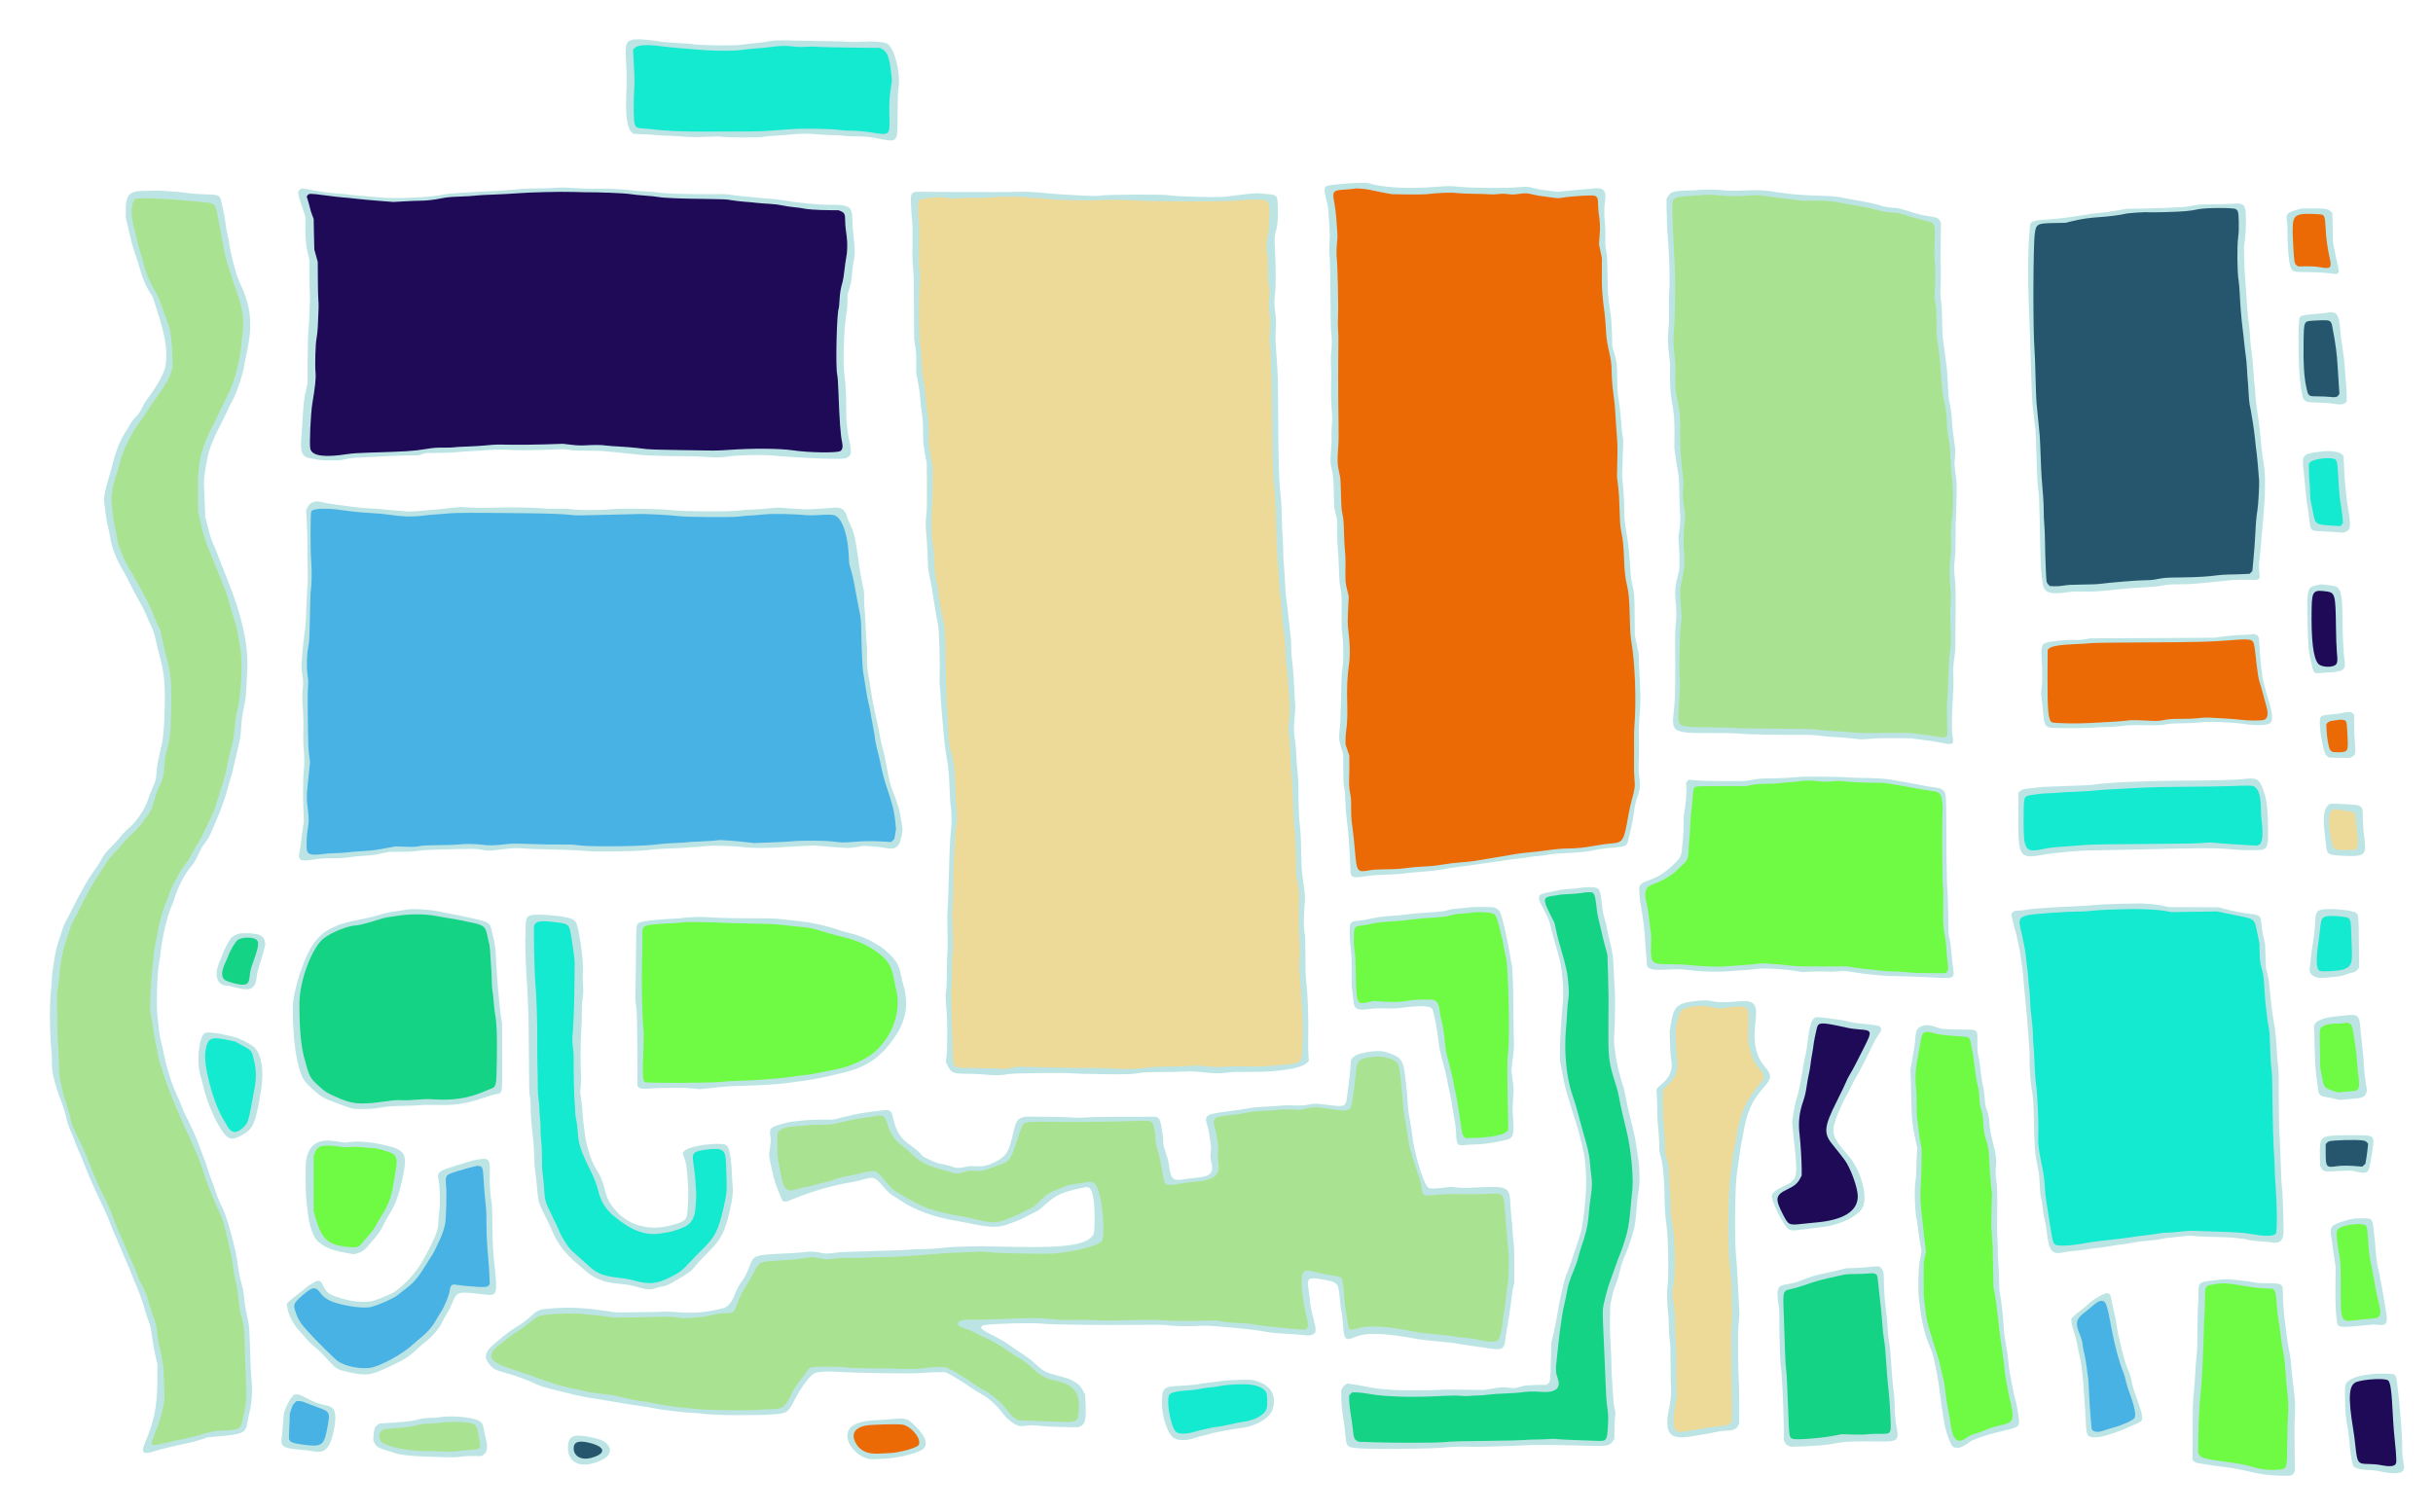 <?xml version="1.0" encoding="UTF-8" standalone="no"?>
<svg
   xmlns:dc="http://purl.org/dc/elements/1.1/"
   xmlns:cc="http://creativecommons.org/ns#"
   xmlns:rdf="http://www.w3.org/1999/02/22-rdf-syntax-ns#"
   xmlns:svg="http://www.w3.org/2000/svg"
   xmlns="http://www.w3.org/2000/svg"
   xmlns:sodipodi="http://sodipodi.sourceforge.net/DTD/sodipodi-0.dtd"
   xmlns:inkscape="http://www.inkscape.org/namespaces/inkscape"
   version="1.0"
   width="2280pt"
   height="1417.44pt"
   viewBox="0 0 2280 1417.44"
   preserveAspectRatio="xMidYMid meet"
   id="svg4516"
   inkscape:version="0.91 r13725"
   sodipodi:docname="2017-05-29__07-36-48_PM_line_art_RAH_v04_BW.svg">
  <defs
     id="defs4700" />
  <sodipodi:namedview
     pagecolor="#eacc0b"
     bordercolor="#666666"
     borderopacity="1"
     objecttolerance="10"
     gridtolerance="10"
     guidetolerance="10"
     inkscape:pageopacity="0"
     inkscape:pageshadow="2"
     inkscape:window-width="1680"
     inkscape:window-height="987"
     id="namedview4698"
     showgrid="false"
     inkscape:zoom="0.3877413"
     inkscape:cx="1425"
     inkscape:cy="885.89996"
     inkscape:window-x="-4"
     inkscape:window-y="-4"
     inkscape:window-maximized="1"
     inkscape:current-layer="svg4516" />
  <g
     transform="translate(0,1417.44) scale(0.048,-0.048)"
     fill="#bde4e4"
     stroke="none"
     id="g4520">
    <path
       fill="#bde4e4"
       stroke="none"
       d="M12385 28760 c-163 -23 -183 -74 -163 -416 14 -250 15 -396 4 -694 -15 -412 23 -644 117 -714 l28 -20 187 -8 c103 -4 228 -12 277 -17 50 -6 131 -11 180 -11 50 0 189 -7 310 -17 189 -14 254 -15 465 -5 172 8 261 8 300 1 93 -18 722 -19 805 -2 39 8 144 19 235 23 91 5 233 16 315 24 188 19 303 20 530 1 99 -8 237 -15 306 -15 70 0 151 -5 180 -11 30 -7 149 -12 264 -13 180 -2 230 -6 355 -29 475 -89 440 -127 444 479 2 310 6 413 20 509 43 292 -88 787 -225 853 -81 39 -275 51 -559 33 -58 -3 -145 -2 -195 2 -49 5 -218 11 -375 13 -157 2 -415 6 -575 10 -499 9 -501 9 -620 -15 -60 -12 -186 -29 -280 -37 -93 -8 -190 -19 -215 -24 -113 -26 -833 -19 -995 10 -27 5 -149 14 -270 20 -121 6 -278 19 -350 30 -242 37 -419 51 -500 40z"
       id="path4522" />
    <path
       fill="#14ead0"
       stroke="none"
       d="M12915 28626 c123 -17 605 -60 850 -76 257 -17 594 -15 705 4 52 9 167 21 255 27 88 5 232 19 320 31 189 26 299 28 455 9 85 -10 145 -11 230 -4 68 5 154 5 210 0 92 -8 444 -15 975 -20 l260 -2 50 -25 c95 -48 142 -172 171 -450 l18 -164 -17 -106 c-32 -207 -40 -346 -33 -602 10 -359 6 -363 -326 -309 -154 25 -312 39 -445 39 -56 0 -135 5 -175 11 -195 29 -751 38 -1013 16 -496 -40 -628 -46 -1090 -43 -121 0 -384 0 -585 -2 -363 -2 -790 16 -955 42 -38 5 -125 14 -192 17 -201 12 -204 18 -211 341 -3 130 1 296 8 395 12 167 11 219 -17 721 l-4 81 26 31 c54 65 237 78 530 38z"
       id="path4524" />
    <path
       fill="#bde4e4"
       stroke="none"
       d="M26255 25944 c-66 -7 -169 -17 -229 -23 -182 -16 -196 -46 -131 -291 29 -112 37 -163 45 -300 6 -91 14 -217 18 -280 5 -68 4 -173 -2 -257 -7 -108 -7 -181 4 -305 9 -108 14 -368 15 -773 2 -411 7 -634 15 -685 15 -99 15 -241 0 -365 -9 -69 -10 -153 -5 -270 4 -93 6 -215 4 -270 -8 -195 -4 -422 10 -590 11 -137 11 -201 2 -324 -7 -84 -9 -183 -6 -220 4 -37 0 -152 -10 -263 -9 -109 -13 -214 -10 -235 4 -21 18 -94 32 -163 22 -109 27 -163 33 -420 l8 -295 28 -115 28 -115 1 -240 c1 -132 7 -287 14 -345 7 -58 16 -226 21 -375 6 -212 13 -293 30 -375 24 -115 27 -199 22 -550 -3 -164 0 -255 11 -335 32 -229 30 -577 -4 -756 -6 -30 -14 -263 -18 -519 -6 -348 -13 -499 -26 -600 -21 -160 -14 -230 37 -385 l32 -100 1 -290 c1 -236 4 -304 18 -365 12 -50 19 -139 23 -270 3 -122 14 -258 29 -365 13 -93 29 -244 34 -335 6 -91 16 -250 23 -355 7 -104 13 -228 13 -275 0 -161 35 -175 315 -129 89 15 203 23 395 29 160 5 306 15 359 24 49 9 130 18 180 21 227 14 473 41 591 65 50 11 164 29 255 40 91 12 210 28 265 35 139 18 515 72 666 95 69 11 188 27 265 35 76 8 157 19 179 25 22 5 99 14 170 21 72 6 177 20 235 31 71 13 177 23 325 28 258 10 449 30 595 65 60 14 167 29 250 35 352 25 357 28 390 200 10 55 33 150 49 212 17 62 37 174 46 248 20 163 38 246 76 351 48 131 54 200 34 369 -15 124 -16 180 -9 387 5 133 6 308 1 390 -5 104 -3 207 7 348 25 328 27 410 16 625 -6 113 -15 309 -20 435 l-9 231 -37 179 -37 180 -3 360 c-3 426 -5 462 -45 625 -22 91 -32 168 -39 285 -23 371 -33 470 -65 660 -44 260 -55 372 -55 572 0 91 -9 267 -21 391 l-21 227 12 345 12 345 -16 95 c-9 52 -21 174 -26 270 -6 97 -24 267 -42 380 -28 180 -32 233 -34 435 -3 296 -7 336 -55 507 l-41 143 -8 267 c-7 205 -15 302 -34 420 -42 253 -47 318 -52 703 -4 319 -8 385 -26 479 -17 91 -20 135 -16 255 4 89 0 199 -8 281 -18 178 -17 309 2 438 30 201 -32 266 -226 241 -41 -5 -165 -16 -275 -24 -110 -8 -236 -20 -280 -25 -44 -6 -95 -12 -113 -15 -18 -2 -77 3 -130 11 -53 8 -139 19 -191 25 -51 6 -123 20 -160 31 -92 29 -173 36 -266 26 -216 -26 -930 -24 -1185 3 -172 18 -282 18 -500 -1 -429 -37 -926 -18 -1183 45 l-141 35 -155 -1 c-86 -1 -210 -8 -276 -15z"
       id="path4526" />
    <path
       fill="#eb6a06"
       stroke="none"
       d="M26760 25819 c47 -11 159 -34 250 -51 l165 -30 301 -5 c192 -3 330 -1 382 5 189 26 476 37 589 22 59 -7 212 -14 338 -15 127 -1 262 -5 300 -10 44 -4 105 -3 163 5 73 9 115 9 195 -1 88 -10 118 -10 216 5 122 18 158 16 285 -16 44 -11 132 -26 195 -33 64 -8 153 -20 199 -27 73 -11 96 -10 190 6 102 17 409 40 538 40 109 0 134 -32 134 -172 1 -48 5 -118 10 -157 31 -228 33 -273 20 -447 l-13 -173 29 -140 29 -140 -2 -285 c-3 -288 8 -449 52 -773 8 -59 19 -187 25 -285 10 -198 21 -281 51 -415 56 -252 59 -271 65 -482 4 -153 14 -267 35 -420 18 -127 34 -291 39 -415 6 -113 17 -288 26 -390 13 -148 15 -248 9 -495 l-6 -310 21 -169 c14 -111 24 -275 30 -475 8 -265 12 -323 34 -429 31 -151 43 -267 51 -482 10 -277 23 -406 55 -539 40 -173 49 -269 60 -666 8 -292 13 -361 34 -485 67 -382 94 -1150 56 -1600 -6 -74 -10 -207 -8 -295 2 -88 1 -270 0 -405 -3 -152 1 -285 8 -352 15 -131 6 -209 -50 -402 -22 -74 -53 -214 -69 -309 -88 -508 -102 -530 -342 -548 -73 -6 -216 -26 -318 -45 -205 -38 -362 -53 -549 -54 -81 0 -197 -10 -335 -29 -117 -17 -248 -33 -292 -36 -136 -11 -325 -34 -445 -56 -163 -29 -563 -97 -704 -119 -65 -11 -193 -24 -285 -30 -91 -6 -245 -25 -341 -41 -124 -21 -234 -33 -380 -40 -113 -5 -272 -19 -355 -31 -114 -16 -206 -22 -380 -23 -163 -2 -255 -7 -315 -18 -252 -48 -262 -37 -296 369 -13 157 -35 365 -49 462 -21 144 -26 213 -26 369 1 156 -3 215 -21 310 -18 96 -21 145 -18 263 3 80 4 217 4 305 l-1 160 -36 107 -37 107 0 98 c0 54 4 125 10 158 23 150 30 318 22 565 -9 276 3 539 35 745 23 150 20 396 -8 618 -22 176 -22 221 -3 592 l6 120 -32 130 c-35 140 -36 158 -31 500 1 96 -3 200 -9 240 -7 39 -16 196 -20 350 -6 233 -11 297 -30 380 -19 85 -23 146 -30 405 -7 262 -11 317 -29 389 -39 154 -45 256 -28 472 12 146 14 272 10 509 -5 318 -8 631 -7 925 0 88 1 234 1 325 0 91 2 235 3 320 2 85 -1 202 -6 260 -5 59 -5 175 -1 265 10 185 -8 992 -25 1134 -10 89 -7 198 11 366 4 39 4 104 -1 145 -4 41 -12 149 -17 240 -6 96 -21 221 -35 299 -51 266 -45 274 228 291 88 5 162 13 165 16 12 13 227 -6 311 -27z"
       id="path4528" />
    <path
       fill="#bde4e4"
       stroke="none"
       d="M10825 25860 c-33 -4 -176 -8 -318 -9 -184 -1 -309 -7 -435 -21 -98 -11 -283 -24 -412 -30 -129 -6 -302 -15 -385 -20 -82 -6 -235 -15 -340 -20 -121 -6 -223 -17 -280 -30 -242 -54 -935 -86 -1233 -56 -92 9 -257 23 -367 32 -110 8 -222 20 -250 25 -27 6 -124 14 -215 19 -152 9 -428 49 -588 86 -89 20 -116 18 -151 -12 -46 -38 -41 -73 41 -316 l72 -213 -2 -185 c-3 -230 11 -381 49 -532 l29 -117 1 -288 c1 -158 4 -333 8 -388 7 -106 -10 -523 -30 -740 -7 -74 -12 -317 -13 -560 l-1 -430 -32 -150 c-40 -184 -49 -263 -63 -525 -6 -113 -15 -249 -20 -304 -38 -392 -6 -473 201 -502 55 -8 120 -19 147 -25 51 -11 347 -14 409 -4 21 4 83 16 138 27 72 14 168 22 340 28 132 5 285 13 340 19 55 6 235 13 400 15 l300 5 75 22 75 22 240 2 c132 1 281 7 330 13 50 6 189 16 310 22 121 6 261 16 312 21 111 11 379 11 524 0 98 -8 569 1 859 15 96 5 150 2 230 -11 82 -14 158 -17 340 -16 173 1 286 -4 430 -18 107 -11 269 -27 360 -36 91 -8 190 -19 220 -25 71 -13 633 -31 865 -28 99 2 272 -3 385 -11 252 -18 367 -17 490 4 166 27 653 39 865 21 678 -59 1373 -84 1448 -52 18 7 45 28 60 45 l27 33 0 71 c0 44 -10 112 -25 172 -14 55 -30 143 -35 195 -6 52 -15 133 -21 180 -5 46 -9 172 -8 280 3 220 -14 532 -36 661 -34 195 -8 927 41 1189 9 47 18 150 19 230 l3 145 37 120 c28 92 39 150 46 245 9 112 21 201 51 370 12 66 5 206 -22 435 -11 94 -20 226 -20 295 0 244 -60 283 -430 281 -239 -1 -631 36 -919 88 -62 12 -163 23 -225 27 -61 3 -190 14 -286 25 -96 10 -231 24 -300 29 -68 6 -163 17 -210 26 -68 13 -139 16 -355 13 -396 -5 -933 10 -1030 28 -44 8 -163 19 -265 23 -102 4 -230 15 -285 23 -136 21 -555 41 -690 33 -65 -4 -214 -1 -365 8 -269 17 -357 18 -455 6z"
       id="path4530" />
    <path
       fill="#1f0a58"
       stroke="none"
       d="M11420 25776 c251 3 769 -18 875 -35 66 -11 201 -25 300 -31 99 -6 216 -18 260 -27 102 -19 448 -34 931 -38 327 -4 396 -7 492 -24 62 -11 180 -25 263 -31 83 -6 185 -15 227 -21 43 -5 151 -14 242 -19 102 -5 198 -17 250 -29 47 -12 153 -28 235 -36 83 -8 166 -20 185 -25 56 -17 289 -33 500 -34 l195 -2 47 -21 c65 -29 78 -59 78 -175 0 -51 5 -124 10 -163 5 -38 14 -106 20 -150 18 -134 14 -307 -10 -420 -11 -55 -27 -167 -35 -250 -8 -82 -24 -181 -35 -220 -37 -125 -51 -207 -60 -357 -5 -81 -11 -152 -14 -157 -39 -62 -66 -1137 -32 -1291 11 -51 19 -170 26 -370 18 -511 41 -830 70 -952 21 -94 8 -156 -39 -178 -78 -38 -613 -29 -913 15 -270 40 -796 43 -1273 9 -161 -12 -285 -15 -460 -10 -132 3 -415 8 -630 10 -214 2 -433 9 -485 15 -52 6 -154 17 -226 26 -72 8 -216 19 -320 25 -104 5 -223 14 -264 20 -88 13 -212 14 -401 4 -104 -5 -171 -2 -288 12 l-152 18 -367 -12 c-202 -6 -500 -9 -662 -6 -241 5 -322 3 -445 -11 -82 -9 -261 -20 -397 -25 -135 -4 -251 -11 -258 -15 -6 -4 -93 -7 -193 -6 -156 1 -208 -3 -362 -29 -244 -39 -350 -46 -1130 -70 -177 -5 -303 -14 -395 -28 -449 -70 -684 -36 -721 102 -22 80 6 696 41 900 52 304 71 486 61 586 -15 142 -3 557 19 670 10 52 22 156 25 230 17 337 19 450 11 515 -5 39 -9 223 -10 410 l-2 340 -33 120 -34 120 -7 300 -6 300 -31 82 c-18 46 -37 109 -43 140 -7 32 -23 93 -37 136 l-25 77 16 25 c26 39 52 39 329 2 144 -20 305 -38 357 -42 52 -3 167 -14 255 -25 88 -10 289 -29 447 -41 l287 -23 213 12 c117 7 251 12 298 12 127 0 283 17 422 46 100 21 167 28 358 35 129 4 269 13 310 19 41 6 197 15 345 20 149 5 365 17 480 26 252 20 841 34 1090 26 99 -4 200 -6 225 -6z"
       id="path4532" />
    <path
       fill="#bde4e4"
       stroke="none"
       d="M33165 25820 c-38 -4 -117 -8 -175 -9 -294 -3 -375 -25 -424 -112 l-31 -54 2 -205 c3 -205 15 -459 34 -685 22 -270 32 -754 19 -902 -9 -95 -11 -211 -7 -350 4 -114 2 -260 -3 -323 -24 -284 -23 -344 4 -565 23 -179 26 -232 21 -370 -6 -190 7 -408 35 -555 42 -223 53 -362 51 -645 l-2 -270 26 -180 c14 -99 34 -229 46 -290 17 -91 21 -159 25 -400 2 -159 8 -326 13 -370 12 -110 7 -250 -15 -379 l-17 -109 11 -166 c14 -192 15 -438 2 -496 -4 -22 -22 -96 -39 -165 -41 -168 -45 -235 -27 -440 20 -216 20 -308 1 -452 -12 -92 -13 -224 -10 -708 4 -592 -1 -770 -31 -1015 -44 -371 2 -396 726 -390 255 3 412 -1 555 -12 198 -16 765 -26 1210 -23 184 1 260 -2 380 -19 83 -11 242 -25 355 -30 113 -6 255 -18 315 -27 109 -16 159 -16 345 4 41 5 224 8 405 7 l330 -2 250 -32 c138 -18 299 -43 359 -57 216 -48 250 -31 219 108 -21 99 -21 408 2 738 12 180 15 309 11 440 -5 158 -3 209 16 350 l22 165 4 500 c5 705 4 800 -13 921 -19 136 -19 231 0 375 12 84 15 196 14 424 0 171 2 328 6 350 4 22 9 185 12 363 l5 323 -22 192 -23 192 11 130 c6 72 9 144 6 160 -34 225 -57 419 -65 545 -10 159 -26 283 -54 405 -11 45 -19 155 -25 310 -4 132 -15 285 -24 340 -8 55 -24 179 -36 275 -11 96 -27 211 -35 255 -10 55 -16 170 -18 370 -3 218 -8 316 -21 395 -15 88 -17 130 -10 260 5 85 7 232 5 325 -6 238 -7 381 -1 680 l5 260 -20 40 c-28 55 -63 71 -198 90 -137 18 -240 44 -460 114 -107 35 -175 51 -210 51 -84 0 -210 19 -273 41 -105 36 -208 58 -496 109 -156 27 -317 57 -358 65 -52 11 -178 19 -405 25 -326 10 -521 27 -800 70 -253 40 -303 42 -604 31 -240 -10 -309 -9 -431 4 -150 15 -353 17 -475 5z"
       id="path4534" />
    <path
       fill="#a9e392"
       stroke="none"
       d="M33571 25715 c188 -20 311 -21 549 -5 l195 12 120 -16 c66 -9 263 -35 438 -56 l318 -40 237 3 c253 2 357 -8 587 -58 61 -13 162 -31 225 -40 144 -21 313 -57 454 -96 79 -23 144 -33 241 -40 l132 -9 177 -54 c97 -30 236 -68 309 -86 237 -55 231 -42 218 -425 -6 -178 -6 -312 0 -360 14 -107 15 -306 5 -540 l-8 -200 18 -95 c15 -77 19 -145 19 -365 0 -235 3 -286 23 -390 27 -148 58 -454 77 -763 12 -186 20 -258 44 -360 37 -158 49 -249 61 -477 6 -123 17 -219 35 -305 21 -100 28 -172 35 -360 6 -129 19 -310 30 -402 23 -189 27 -526 9 -668 -22 -176 -35 -436 -27 -561 6 -90 4 -164 -7 -269 -27 -262 -28 -353 -10 -575 15 -181 16 -235 6 -395 -9 -141 -9 -232 -1 -380 16 -266 14 -380 -10 -550 -15 -101 -24 -239 -30 -459 -5 -173 -14 -369 -21 -435 -8 -82 -10 -217 -5 -417 l6 -296 -21 -27 c-26 -33 -81 -35 -219 -6 -52 11 -162 27 -245 35 -82 9 -177 20 -209 26 -33 6 -128 10 -210 9 -711 -8 -826 -7 -936 6 -63 8 -203 19 -310 24 -219 12 -410 29 -425 38 -5 4 -167 8 -360 9 -815 5 -1193 10 -1203 17 -7 4 -209 9 -449 12 -557 7 -612 14 -650 88 -22 42 -22 43 13 681 3 66 1 172 -4 235 -14 161 1 822 24 1011 l17 144 -13 135 c-7 74 -15 198 -17 275 -5 146 -5 142 58 430 28 131 34 255 19 413 -18 187 -17 314 5 530 20 196 20 200 -20 464 -14 88 -15 133 -7 248 l9 141 -24 207 c-34 295 -44 483 -41 752 4 301 -6 410 -57 650 -37 174 -45 275 -39 490 5 162 3 226 -15 378 -25 216 -26 325 -6 533 8 88 15 274 16 434 0 154 1 363 2 465 1 102 -4 284 -11 405 -27 446 -49 1076 -41 1133 15 104 49 117 363 137 132 8 252 17 266 19 61 8 158 5 291 -9z"
       id="path4536" />
    <path
       fill="#bde4e4"
       stroke="none"
       d="M2760 25801 c-241 -11 -305 -89 -304 -376 l0 -150 46 -190 c25 -104 53 -226 63 -270 10 -44 44 -154 75 -245 32 -91 72 -218 89 -282 50 -189 133 -380 211 -488 23 -32 49 -85 61 -125 11 -38 42 -137 69 -220 164 -505 206 -788 160 -1073 -23 -140 -167 -399 -364 -656 -21 -28 -63 -100 -93 -160 -44 -89 -69 -124 -123 -178 -42 -41 -83 -95 -109 -142 -23 -42 -66 -114 -96 -160 -98 -150 -187 -373 -244 -606 -21 -91 -62 -235 -89 -320 -28 -85 -58 -204 -67 -264 l-17 -108 16 -137 c28 -238 36 -286 61 -391 14 -56 36 -167 50 -245 35 -207 126 -430 273 -672 32 -54 82 -150 111 -213 29 -63 92 -185 141 -270 106 -187 150 -275 190 -375 16 -41 48 -111 69 -154 51 -101 74 -169 105 -317 14 -66 39 -170 56 -230 99 -359 125 -579 117 -1004 -9 -453 -28 -668 -77 -867 -54 -223 -78 -352 -85 -473 -9 -132 -16 -161 -75 -290 -26 -58 -67 -161 -89 -229 -68 -202 -223 -434 -383 -568 -48 -40 -117 -112 -153 -159 -37 -47 -122 -140 -188 -207 -99 -98 -131 -139 -170 -210 -50 -91 -116 -193 -204 -312 -74 -101 -228 -376 -359 -639 -62 -125 -118 -233 -123 -240 -22 -27 -80 -157 -100 -226 -13 -41 -44 -140 -71 -220 -31 -93 -54 -185 -64 -255 -9 -60 -27 -173 -41 -250 -13 -77 -25 -180 -25 -230 0 -49 -7 -151 -16 -225 -30 -245 -24 -865 10 -1161 7 -63 11 -159 9 -214 -10 -197 52 -453 197 -820 26 -66 60 -175 75 -243 31 -144 47 -193 110 -337 25 -58 60 -145 76 -192 17 -47 57 -143 89 -212 32 -69 81 -191 110 -271 29 -80 93 -230 142 -335 49 -104 101 -217 115 -250 14 -33 50 -109 80 -169 30 -60 77 -166 105 -235 27 -69 68 -170 89 -224 21 -54 50 -119 64 -146 13 -27 56 -128 95 -225 39 -97 91 -221 116 -274 25 -53 63 -144 84 -202 20 -58 60 -154 88 -215 61 -135 154 -394 183 -512 12 -49 41 -137 65 -198 33 -85 46 -137 58 -230 22 -163 72 -442 98 -540 l21 -80 -2 -345 c-3 -495 -64 -789 -260 -1243 -64 -148 6 -187 204 -115 77 28 430 113 660 159 61 12 170 41 244 66 l133 44 162 15 c546 49 585 67 620 294 10 58 28 148 41 200 42 165 58 430 36 606 -10 88 -25 415 -37 832 -3 118 -12 241 -20 275 -40 182 -73 361 -79 427 -14 160 -27 239 -60 355 -33 115 -60 262 -90 480 -18 129 -100 465 -164 670 -67 215 -70 224 -150 393 -38 81 -79 181 -91 222 -12 41 -48 143 -80 225 -32 83 -74 206 -94 274 -20 68 -45 140 -56 160 -10 20 -46 117 -80 216 -58 168 -178 436 -290 650 -26 50 -58 122 -70 160 -13 39 -43 113 -67 165 -70 149 -129 297 -158 395 -15 50 -40 131 -55 182 -16 50 -45 167 -64 260 -19 92 -48 220 -65 283 -17 66 -34 169 -40 240 -6 69 -18 175 -27 235 -25 179 -5 873 30 1040 8 39 20 117 26 175 35 332 135 759 221 949 16 35 47 121 69 191 54 171 187 429 277 537 89 105 122 159 182 292 50 111 71 145 155 253 24 31 58 92 76 135 17 43 58 137 90 208 98 218 205 516 251 699 16 66 43 160 60 209 16 48 43 153 59 234 17 80 48 214 69 297 48 182 57 240 71 461 9 124 23 221 51 360 34 163 41 219 49 390 5 110 13 259 17 330 29 481 -104 1086 -393 1790 -47 116 -105 265 -130 333 -24 67 -71 186 -105 265 -82 190 -83 193 -141 417 l-51 195 -8 230 c-4 127 -11 289 -14 360 -7 131 -5 158 34 395 52 314 98 445 290 823 72 143 143 287 157 320 14 34 48 100 74 147 74 130 195 487 225 665 13 77 37 203 55 280 115 517 82 885 -122 1318 -38 82 -78 185 -89 230 -11 45 -38 143 -60 217 -22 76 -51 208 -65 300 -14 91 -36 210 -49 265 -13 55 -26 132 -30 170 -11 111 -84 466 -104 505 -30 61 -60 68 -291 75 -113 3 -252 12 -310 20 -341 47 -614 61 -940 46z"
       id="path4538" />
    <path
       fill="#a9e392"
       stroke="none"
       d="M3290 25640 c162 -10 358 -25 435 -34 77 -8 195 -19 262 -24 205 -16 224 -36 267 -280 15 -81 41 -219 58 -307 17 -88 41 -221 53 -295 34 -201 76 -343 289 -965 86 -252 111 -464 83 -700 -9 -71 -23 -206 -32 -300 -28 -274 -139 -686 -240 -885 -24 -47 -57 -112 -73 -145 -38 -75 -154 -315 -199 -415 -19 -41 -57 -113 -83 -160 -79 -137 -194 -474 -211 -615 -6 -49 -17 -142 -25 -205 -11 -88 -13 -195 -10 -450 l5 -335 30 -115 c16 -63 39 -162 51 -220 21 -99 83 -284 152 -450 17 -41 51 -124 75 -185 25 -60 80 -196 123 -301 96 -234 142 -364 181 -514 17 -63 57 -200 90 -305 44 -137 66 -227 80 -325 11 -74 29 -184 41 -245 50 -255 21 -863 -57 -1195 -23 -97 -39 -203 -50 -320 -20 -223 -36 -318 -85 -488 -21 -75 -48 -193 -60 -262 -26 -157 -53 -256 -139 -517 -38 -115 -81 -251 -95 -303 -16 -56 -57 -156 -101 -245 -41 -82 -98 -202 -128 -266 -30 -63 -77 -150 -106 -193 -29 -43 -84 -139 -122 -214 -47 -95 -87 -158 -129 -206 -37 -44 -85 -117 -126 -195 -37 -70 -74 -137 -84 -151 -33 -47 -67 -125 -105 -240 -21 -63 -46 -131 -56 -150 -47 -95 -148 -437 -164 -555 -9 -66 -27 -162 -40 -213 -13 -51 -29 -141 -35 -200 -6 -59 -17 -165 -25 -237 -26 -227 -44 -483 -50 -702 l-5 -211 24 -129 c14 -70 32 -191 41 -268 9 -77 27 -179 40 -226 14 -48 32 -133 40 -190 19 -124 26 -153 70 -284 19 -55 57 -172 85 -260 52 -162 218 -578 314 -785 30 -63 59 -131 66 -150 7 -19 50 -111 96 -205 94 -193 207 -470 254 -625 65 -212 223 -616 304 -778 63 -126 115 -277 147 -424 12 -57 36 -166 55 -243 54 -230 72 -324 84 -440 6 -60 29 -184 50 -275 29 -121 45 -219 59 -370 16 -163 26 -225 51 -305 50 -161 59 -247 70 -660 6 -209 15 -484 22 -611 16 -320 9 -436 -42 -673 -62 -293 -54 -288 -415 -306 -147 -8 -241 -25 -410 -77 -71 -22 -179 -50 -240 -63 -97 -20 -237 -51 -570 -125 -191 -43 -197 -31 -106 198 94 235 128 341 162 504 l31 153 -6 300 c-4 165 -11 320 -16 345 -4 25 -17 105 -29 178 -12 74 -32 171 -46 217 -23 81 -32 137 -55 349 -8 77 -20 124 -54 210 -24 61 -56 155 -70 209 -60 222 -115 363 -185 482 -23 39 -53 108 -68 155 -14 47 -60 159 -103 250 -43 91 -103 230 -135 310 -32 80 -73 176 -93 215 -19 38 -56 126 -83 195 -26 69 -73 189 -103 267 -30 78 -82 193 -115 255 -33 62 -81 160 -107 218 -25 58 -73 166 -106 240 -33 74 -77 185 -98 245 -41 118 -136 329 -256 570 -57 115 -79 172 -95 245 -26 123 -62 247 -109 379 -21 58 -50 165 -64 236 -15 72 -33 155 -42 185 -12 41 -18 130 -24 340 -4 157 -13 323 -19 370 -6 47 -12 290 -13 540 l-3 455 22 130 c12 72 24 180 27 242 9 179 59 445 116 613 27 80 64 195 84 256 21 70 52 141 81 189 26 42 86 157 133 254 129 263 233 449 347 616 56 83 128 193 160 245 40 66 84 121 144 180 48 47 122 128 163 181 42 53 107 122 144 155 117 101 160 148 278 308 138 186 146 202 187 347 38 137 77 247 118 328 62 123 79 193 90 376 10 168 18 212 74 406 43 147 63 488 61 1004 -1 320 -21 454 -120 825 -18 69 -47 194 -64 279 l-32 155 -58 115 c-32 64 -69 153 -83 199 -14 46 -57 141 -95 210 -39 70 -97 182 -131 249 -33 67 -114 211 -180 320 -130 218 -153 262 -207 403 -75 199 -83 228 -94 317 -6 50 -25 147 -41 215 -16 67 -34 177 -39 243 -6 66 -15 165 -20 220 -14 147 25 348 120 621 15 45 35 117 44 160 42 206 228 579 400 803 27 35 85 121 128 190 44 69 97 149 118 176 21 28 64 91 95 140 32 50 84 126 116 171 69 95 122 206 150 312 l20 77 -6 220 c-6 212 -34 477 -57 535 -6 14 -36 99 -68 190 -118 337 -159 441 -209 523 -100 166 -180 347 -202 453 -11 55 -46 178 -79 274 -34 101 -68 224 -80 291 -11 64 -37 174 -57 245 -69 245 -53 491 35 538 38 21 275 20 642 -4z"
       id="path4540" />
    <path
       fill="#bde4e4"
       stroke="none"
       d="M17829 25768 c-48 -29 -53 -67 -40 -309 6 -118 16 -235 21 -261 5 -26 7 -196 5 -390 -4 -265 -2 -377 10 -493 12 -115 17 -302 19 -775 l3 -625 21 -145 c17 -113 22 -186 21 -335 l-1 -190 27 -140 c34 -177 42 -235 50 -360 3 -55 18 -181 32 -280 20 -144 25 -218 25 -370 -1 -201 2 -235 44 -465 l27 -145 3 -450 c2 -362 0 -475 -13 -580 -16 -131 -14 -201 8 -435 5 -58 14 -217 19 -355 5 -145 15 -282 24 -325 8 -41 26 -129 40 -195 14 -66 33 -174 41 -240 15 -114 69 -434 101 -595 18 -90 38 -772 29 -980 -3 -74 -1 -173 5 -220 6 -47 15 -166 20 -265 6 -99 17 -243 25 -320 8 -77 22 -233 30 -346 9 -128 28 -279 50 -400 43 -241 53 -345 65 -679 6 -146 15 -285 20 -310 21 -92 23 -357 5 -485 -17 -122 -27 -343 -44 -1020 -5 -209 -15 -445 -21 -525 -7 -99 -8 -229 -2 -406 5 -155 5 -308 0 -380 -6 -65 -11 -252 -12 -414 -1 -200 -6 -317 -15 -364 -14 -74 -12 -186 10 -416 17 -185 17 -708 0 -862 l-14 -126 26 -55 c78 -159 112 -175 377 -175 137 0 271 -6 370 -17 170 -19 324 -15 459 12 90 17 1110 27 1246 12 44 -5 310 -12 591 -15 523 -6 541 -5 784 33 25 4 176 7 335 8 160 0 364 4 455 9 138 7 199 5 372 -13 246 -25 312 -26 483 -6 97 12 206 15 430 13 547 -5 1011 67 1119 174 l39 38 -8 128 c-4 70 -6 197 -4 282 9 405 -7 868 -38 1135 -13 107 -17 231 -17 525 -1 212 -4 390 -7 395 -24 36 -31 315 -13 522 19 233 20 213 -32 588 -22 163 -26 232 -29 490 -2 185 -9 356 -19 445 -25 233 -36 447 -35 715 1 178 -4 289 -15 385 -10 74 -21 227 -26 340 -5 113 -16 247 -24 297 -27 172 -29 259 -11 458 16 164 17 211 6 345 -6 85 -16 254 -21 375 -5 121 -19 281 -30 355 -13 89 -20 186 -20 286 0 102 -8 215 -25 345 -13 107 -31 266 -40 354 -9 88 -23 201 -31 250 -9 50 -20 185 -24 300 -5 116 -16 284 -24 375 -9 91 -16 239 -16 330 0 91 -5 206 -11 255 -6 50 -12 203 -14 340 -2 169 -10 311 -24 438 -32 280 -42 627 -46 1502 -2 590 -7 846 -19 1010 -36 504 -39 564 -30 692 10 156 8 236 -11 376 -19 138 -19 239 0 376 18 125 15 552 -4 861 -12 184 -6 276 24 359 26 73 37 221 33 418 -5 266 -8 269 -218 284 -69 5 -136 11 -148 14 -37 9 -326 -20 -637 -64 -152 -22 -1000 -1 -1139 28 -83 17 -1133 13 -1284 -4 -117 -14 -167 -15 -342 -6 -113 6 -293 16 -400 22 -107 6 -251 16 -320 24 -204 23 -479 37 -570 30 -89 -6 -641 -7 -1519 -3 l-514 3 -28 -17z"
       id="path4542" />
    <path
       fill="#eeda98"
       stroke="none"
       d="M20055 25675 c61 -8 152 -15 204 -15 52 0 136 -7 185 -15 132 -21 849 -37 1031 -23 145 11 418 7 815 -12 324 -16 1534 -17 1745 -2 602 43 689 37 737 -51 20 -38 10 -505 -13 -587 -39 -141 -46 -320 -16 -425 7 -24 11 -134 12 -280 0 -201 3 -254 19 -323 l20 -83 -13 -119 c-16 -149 -16 -196 4 -344 18 -137 19 -235 5 -374 -8 -78 -7 -134 5 -252 8 -84 15 -217 15 -296 0 -79 4 -198 10 -266 5 -68 11 -449 14 -848 4 -776 16 -1125 48 -1420 11 -102 21 -255 24 -340 2 -85 9 -333 15 -550 5 -217 17 -452 25 -522 7 -69 18 -229 24 -355 5 -130 16 -256 24 -293 9 -36 20 -155 26 -265 6 -110 18 -249 26 -310 40 -277 46 -341 49 -500 2 -98 10 -206 20 -255 8 -47 22 -193 30 -325 9 -132 20 -274 25 -315 14 -117 12 -358 -6 -495 l-16 -125 17 -127 c9 -71 21 -245 26 -388 4 -143 15 -312 24 -375 9 -67 20 -253 25 -445 9 -333 22 -549 41 -705 6 -47 14 -247 19 -445 l8 -360 27 -160 28 -160 -2 -200 c-2 -110 -3 -279 -4 -375 -1 -96 4 -270 12 -385 10 -165 11 -244 2 -363 -9 -123 -8 -183 4 -310 8 -86 19 -251 24 -367 6 -115 16 -273 23 -350 23 -266 7 -890 -25 -938 -38 -58 -109 -81 -297 -96 -69 -6 -210 -17 -315 -26 -142 -12 -251 -14 -435 -9 -159 4 -306 2 -418 -5 -150 -11 -195 -10 -355 5 l-182 17 -325 -13 c-179 -7 -372 -12 -430 -11 -58 1 -152 -5 -210 -13 -266 -37 -337 -39 -720 -21 -201 9 -401 14 -445 11 -44 -3 -264 -2 -490 4 -225 5 -525 12 -665 14 l-255 5 -105 -21 -105 -21 -210 8 c-115 4 -328 9 -472 11 -383 4 -355 -28 -364 419 -4 176 -12 464 -19 640 -13 377 -13 400 0 528 6 54 10 193 8 310 -2 136 2 252 11 324 13 110 13 182 -5 660 -4 111 -2 215 6 290 7 65 13 289 15 498 1 209 6 391 9 405 3 14 10 142 15 285 7 199 15 285 31 365 23 110 23 171 1 375 -6 50 -15 232 -21 405 -12 352 -25 462 -75 642 -42 148 -52 228 -60 458 -3 96 -10 229 -15 295 -17 216 -32 565 -35 845 -12 877 -11 849 -61 1059 -41 171 -70 341 -79 470 -4 51 -17 134 -30 185 -37 140 -45 209 -55 454 -6 154 -16 264 -31 342 -26 139 -32 485 -12 695 7 72 13 279 14 460 l1 330 -26 135 c-50 259 -58 327 -51 455 7 139 -6 327 -34 503 -11 67 -25 191 -31 275 -11 145 -21 224 -54 402 -8 44 -17 167 -21 273 -3 106 -12 232 -21 278 -35 202 -43 963 -14 1273 9 94 8 134 -6 235 -14 104 -16 175 -10 506 6 328 4 401 -9 494 -11 68 -15 152 -13 226 l3 118 23 25 c31 33 77 43 264 58 l156 13 119 -18 c102 -15 137 -15 263 -6 80 7 215 9 300 6 102 -4 199 -1 285 8 181 19 581 20 720 1z"
       id="path4544" />
    <path
       fill="#bde4e4"
       stroke="none"
       d="M43565 25550 c-49 -4 -209 -9 -355 -9 -187 -1 -288 -6 -345 -17 -143 -26 -189 -33 -255 -38 -195 -13 -540 -26 -795 -29 l-290 -4 -208 -36 c-114 -20 -247 -39 -295 -42 -112 -8 -249 -27 -552 -75 -172 -28 -315 -44 -482 -54 -313 -19 -358 -39 -358 -156 0 -22 -7 -105 -15 -183 -21 -202 -26 -896 -9 -1242 7 -148 18 -443 24 -655 31 -1071 44 -1371 65 -1510 8 -52 17 -133 21 -180 3 -47 10 -105 16 -130 9 -42 15 -171 37 -860 6 -171 15 -309 25 -365 13 -68 19 -201 26 -545 19 -958 21 -1010 61 -1294 24 -171 147 -212 489 -161 89 14 155 16 291 12 167 -5 353 6 574 32 200 24 421 42 620 51 147 6 253 16 354 34 124 23 173 26 355 26 207 0 307 8 1001 82 55 6 192 8 307 6 263 -7 254 -13 235 166 -9 89 -8 129 6 239 9 73 21 191 26 262 6 72 15 177 20 235 76 784 81 1152 21 1460 -13 66 -47 377 -60 545 -5 66 -25 217 -44 335 -20 124 -40 289 -46 389 -5 95 -12 177 -15 181 -2 4 -12 121 -20 260 -9 139 -25 305 -36 369 -11 64 -24 193 -29 286 -5 94 -16 215 -24 270 -17 110 -42 398 -51 600 -4 72 -13 184 -20 250 -8 66 -16 242 -20 391 l-6 271 22 168 c25 197 24 518 -2 589 -27 76 -83 92 -264 76z"
       id="path4546" />
    <path
       fill="#25566e"
       stroke="none"
       d="M43646 25448 c50 -27 57 -55 62 -253 3 -132 0 -213 -12 -300 -24 -181 -19 -677 9 -845 7 -47 17 -146 20 -220 11 -239 35 -541 55 -692 11 -81 27 -218 35 -305 9 -87 22 -199 30 -249 8 -49 19 -175 25 -280 5 -104 12 -202 15 -219 3 -16 9 -113 14 -215 5 -102 15 -207 21 -235 30 -134 92 -527 105 -670 8 -88 21 -207 30 -265 8 -58 21 -195 30 -305 8 -110 18 -222 20 -249 7 -81 -17 -500 -34 -591 -17 -89 -31 -246 -41 -470 -6 -121 -21 -329 -34 -463 l-23 -243 -26 -27 -27 -27 -133 -6 c-72 -4 -194 -8 -271 -8 -76 -1 -182 -8 -235 -16 -154 -23 -405 -38 -706 -41 -297 -3 -312 -4 -475 -35 -74 -15 -141 -20 -227 -20 -116 2 -697 -46 -868 -70 -44 -7 -201 -13 -350 -14 -202 -2 -295 -7 -369 -20 -63 -11 -128 -16 -182 -13 l-84 4 -29 28 c-16 15 -32 42 -35 59 -10 47 -28 518 -31 787 -2 129 -8 280 -14 335 -6 55 -11 172 -11 260 0 146 -13 343 -40 640 -5 61 -14 255 -20 431 -6 177 -14 362 -19 410 -22 217 -51 518 -61 624 -6 63 -15 295 -20 515 -5 220 -14 466 -21 546 -30 392 -26 2010 7 2248 26 189 46 200 385 206 l216 4 119 30 c159 41 348 69 541 81 176 11 411 41 505 65 59 16 427 39 453 29 7 -3 172 0 366 5 333 10 460 22 594 53 138 32 685 36 741 6z"
       id="path4548" />
    <path
       fill="#bde4e4"
       stroke="none"
       d="M44824 25427 c-175 -51 -198 -80 -176 -216 7 -38 12 -152 12 -253 0 -309 34 -621 74 -681 36 -54 72 -60 331 -61 157 -1 280 -7 387 -20 l157 -19 27 17 26 18 -5 56 c-3 32 -14 89 -25 127 -11 39 -34 147 -52 240 l-33 170 -6 282 -6 282 -30 31 c-49 51 -100 60 -349 60 l-221 -1 -111 -32z"
       id="path4550" />
    <path
       fill="#eb6a06"
       stroke="none"
       d="M45333 25338 c48 -18 59 -56 68 -230 12 -236 38 -422 85 -631 40 -176 13 -203 -175 -168 -91 17 -151 21 -280 20 l-164 -1 -26 19 c-46 34 -51 59 -67 339 -33 571 -19 627 167 663 57 11 356 2 392 -11z"
       id="path4552" />
    <path
       fill="#bde4e4"
       stroke="none"
       d="M45405 23419 c-22 -5 -126 -15 -230 -23 -202 -15 -253 -27 -278 -68 -33 -53 -28 -930 7 -1213 57 -460 39 -436 346 -446 107 -3 249 -14 315 -24 134 -21 181 -16 222 20 l28 23 0 104 c0 56 -6 171 -13 253 -7 83 -17 224 -23 315 -6 92 -26 256 -45 370 -19 113 -39 268 -44 345 -22 329 -72 390 -285 344z"
       id="path4554" />
    <path
       fill="#25566e"
       stroke="none"
       d="M45494 23251 c16 -15 29 -42 35 -75 71 -367 94 -540 111 -826 5 -91 15 -242 21 -337 l12 -172 -17 -26 c-27 -41 -58 -48 -169 -36 -54 6 -160 11 -235 11 -188 0 -187 -1 -226 182 -44 201 -60 465 -53 862 8 445 -3 423 224 436 214 12 267 9 297 -19z"
       id="path4556" />
    <path
       fill="#bde4e4"
       stroke="none"
       d="M45335 20714 c-388 -44 -399 -56 -360 -389 14 -115 31 -295 40 -400 8 -104 21 -218 30 -251 8 -34 24 -146 35 -250 30 -266 24 -258 215 -268 72 -4 204 -11 294 -17 l164 -11 43 17 c100 38 107 119 40 490 -27 152 -64 551 -74 807 l-7 177 -21 28 c-45 60 -211 88 -399 67z"
       id="path4558" />
    <path
       fill="#14ead0"
       stroke="none"
       d="M45569 20569 c50 -18 62 -54 72 -213 22 -377 31 -490 44 -577 8 -52 21 -139 29 -193 9 -55 18 -138 22 -185 l6 -86 -23 -29 -22 -29 -136 7 c-340 18 -358 27 -393 210 -10 56 -30 151 -43 213 -18 82 -25 143 -25 225 0 63 -4 149 -10 193 -5 44 -11 144 -12 222 l-3 141 21 29 c48 65 357 112 473 72z"
       id="path4560" />
    <path
       fill="#bde4e4"
       stroke="none"
       d="M6128 19730 c-58 -17 -97 -51 -124 -106 l-27 -55 12 -222 c7 -122 12 -328 12 -457 -1 -129 2 -329 7 -445 4 -138 3 -258 -5 -349 -6 -77 -16 -271 -22 -430 -12 -325 -14 -344 -41 -541 -20 -143 -36 -310 -50 -514 -7 -114 -4 -173 21 -328 10 -67 10 -103 -1 -197 -13 -113 -11 -209 8 -506 7 -120 8 -149 2 -420 -2 -94 2 -204 9 -255 16 -112 15 -340 -1 -454 -13 -98 -15 -483 -4 -771 l8 -195 -25 -165 c-14 -91 -28 -201 -32 -245 -3 -44 -15 -117 -26 -163 -42 -183 9 -214 276 -167 127 21 178 25 361 25 164 0 242 5 336 20 68 10 202 24 298 30 130 7 212 18 320 42 l145 32 245 2 c177 2 271 7 340 19 69 12 206 20 505 28 576 15 626 14 720 -7 100 -23 178 -23 375 3 240 31 302 34 448 22 76 -6 344 -16 597 -21 286 -6 507 -16 585 -25 209 -25 1133 -10 1310 22 51 9 201 18 375 24 160 5 315 13 345 18 30 5 91 10 135 10 43 1 135 8 203 17 141 18 557 7 767 -21 128 -17 414 -19 630 -5 169 11 243 16 535 30 l205 10 240 -21 c398 -34 447 -35 591 -8 l126 23 166 -12 c92 -6 199 -18 237 -27 218 -52 302 10 340 251 l16 102 -21 148 c-32 222 -59 318 -188 654 -25 64 -51 159 -66 240 -71 380 -86 453 -111 533 -14 48 -37 147 -50 220 -12 72 -36 193 -53 267 -76 341 -104 483 -122 614 -11 78 -29 186 -40 241 -34 165 -49 335 -43 495 4 91 1 171 -6 215 -7 39 -16 192 -21 340 -6 149 -14 299 -20 335 -5 36 -10 125 -10 198 l0 133 -45 222 c-24 122 -49 269 -55 327 -6 58 -20 155 -30 215 -10 61 -21 133 -25 160 -20 147 -58 283 -110 390 -29 61 -59 130 -65 155 -38 142 -109 197 -244 187 -518 -38 -521 -38 -696 -27 -96 5 -229 15 -295 21 -105 10 -143 9 -307 -10 -103 -11 -243 -21 -310 -21 -68 0 -164 -7 -214 -15 -185 -30 -1111 -27 -1383 5 -239 27 -991 36 -1186 14 -173 -20 -631 -19 -755 2 -74 12 -132 14 -260 9 -117 -4 -205 -2 -300 9 -157 17 -695 23 -1015 11 -137 -5 -273 -3 -392 4 l-182 12 -198 -21 c-109 -11 -236 -25 -283 -30 -47 -5 -185 -16 -308 -25 l-223 -16 -252 21 c-139 11 -261 22 -272 25 -11 3 -110 10 -220 15 -110 6 -294 24 -410 40 -115 16 -267 36 -337 45 -70 9 -158 25 -195 36 -71 20 -129 23 -175 9z"
       id="path4562" />
    <path
       fill="#47b2e3"
       stroke="none"
       d="M6660 19570 c180 -27 398 -49 605 -60 99 -5 241 -18 315 -29 291 -43 483 -47 720 -16 58 8 155 17 215 20 61 4 171 12 245 20 129 13 464 14 1590 2 352 -4 686 -17 795 -32 82 -12 168 -12 485 -3 470 13 767 20 880 21 168 1 607 -23 720 -40 153 -23 1099 -29 1220 -8 41 7 136 16 210 19 74 4 194 13 265 22 134 16 607 7 805 -16 43 -5 138 -4 220 1 238 14 315 12 359 -11 139 -71 240 -366 261 -765 l9 -170 39 -140 c39 -140 54 -213 113 -545 17 -96 37 -202 45 -235 28 -124 37 -215 39 -395 4 -337 23 -742 39 -818 8 -40 29 -168 46 -285 16 -117 41 -252 55 -302 14 -49 39 -173 55 -274 17 -101 37 -211 44 -245 8 -34 17 -88 21 -121 12 -107 26 -178 60 -305 19 -69 50 -208 70 -310 23 -113 57 -244 87 -335 88 -259 96 -287 133 -425 25 -92 41 -185 52 -292 l16 -158 -16 -97 -16 -98 -32 -29 -32 -29 -146 9 c-207 13 -404 11 -566 -4 -185 -18 -274 -17 -425 5 -141 20 -623 23 -800 4 -52 -6 -240 -15 -416 -22 l-322 -12 -148 17 c-189 22 -501 46 -534 41 -75 -11 -286 -26 -433 -30 -92 -2 -173 -7 -179 -11 -6 -4 -111 -11 -232 -15 -122 -5 -264 -15 -316 -23 -271 -44 -1344 -58 -1595 -22 -93 14 -169 17 -340 15 -121 -2 -381 2 -577 9 -310 11 -374 10 -485 -3 -222 -26 -336 -29 -470 -11 -140 18 -329 21 -458 5 -49 -6 -225 -12 -390 -13 -239 -2 -316 -6 -380 -20 -67 -14 -111 -16 -270 -11 l-190 7 -145 -26 c-80 -14 -183 -33 -230 -41 -46 -9 -168 -20 -270 -25 -102 -5 -236 -17 -299 -25 -63 -8 -169 -15 -235 -15 -67 0 -166 -7 -221 -15 -209 -30 -299 -17 -326 47 -23 54 -17 297 11 443 24 132 23 226 -6 434 -18 131 -18 223 0 393 8 73 22 210 32 304 l17 171 -18 144 c-14 109 -20 230 -22 504 -2 198 -5 439 -6 535 -1 96 2 225 7 285 7 88 5 136 -9 235 -23 159 -16 404 15 555 19 88 22 157 30 560 5 253 12 474 14 490 21 128 27 431 13 600 -19 225 -18 957 1 991 30 56 307 67 582 24z"
       id="path4564" />
    <path
       fill="#bde4e4"
       stroke="none"
       d="M45242 18105 c-199 -43 -202 -55 -191 -705 8 -452 20 -595 63 -770 13 -52 29 -121 35 -152 15 -72 48 -103 101 -94 19 3 112 10 205 15 309 17 347 48 316 251 -19 119 -35 452 -37 755 -3 503 -29 633 -138 675 -23 8 -267 42 -286 39 -3 0 -34 -7 -68 -14z"
       id="path4566" />
    <path
       fill="#1f0a58"
       stroke="none"
       d="M45425 17980 c161 -24 172 -65 180 -665 2 -205 10 -437 18 -521 15 -157 14 -194 -10 -231 -47 -72 -277 -71 -349 1 -101 101 -146 474 -133 1097 7 327 34 356 294 319z"
       id="path4568" />
    <path
       fill="#bde4e4"
       stroke="none"
       d="M43930 17140 c-30 -5 -109 -8 -175 -9 -66 -1 -209 -13 -320 -27 l-200 -27 -495 -3 c-272 -2 -817 -5 -1210 -7 l-715 -2 -110 -19 c-82 -14 -141 -17 -235 -13 -127 5 -449 -28 -527 -54 -82 -27 -99 -91 -83 -316 15 -225 15 -446 0 -564 l-13 -106 16 -129 c9 -71 21 -190 26 -264 14 -190 36 -244 111 -274 47 -19 540 -22 830 -6 91 6 244 12 340 15 96 3 225 13 285 22 78 12 158 15 275 13 339 -7 461 -4 555 15 69 14 145 19 324 21 129 1 273 8 320 15 159 25 619 9 908 -31 249 -35 432 -26 489 24 52 44 39 204 -35 439 -51 159 -106 374 -120 462 -27 168 -53 433 -59 590 -8 194 -15 217 -79 234 -21 6 -40 10 -43 10 -3 -1 -30 -5 -60 -9z"
       id="path4570" />
    <path
       fill="#eb6a06"
       stroke="none"
       d="M43957 17024 c44 -28 52 -55 73 -244 45 -400 60 -497 89 -586 17 -49 46 -150 65 -224 20 -74 47 -175 61 -225 44 -159 32 -241 -41 -271 -45 -19 -303 -19 -456 0 -64 8 -167 17 -229 21 -63 3 -191 10 -285 16 -144 10 -192 9 -310 -5 -92 -10 -208 -15 -344 -14 -177 1 -221 -2 -325 -21 -104 -20 -138 -22 -255 -17 -74 4 -191 9 -260 12 -89 4 -161 1 -250 -11 -69 -9 -222 -20 -340 -25 -118 -5 -278 -14 -355 -19 -212 -15 -696 -6 -734 13 -72 38 -89 216 -87 908 l3 508 19 21 c44 49 215 79 509 90 116 4 255 12 310 19 64 7 392 12 910 14 1196 5 1426 11 1925 51 180 14 273 11 307 -11z"
       id="path4572" />
    <path
       fill="#bde4e4"
       stroke="none"
       d="M45745 15610 c-44 -11 -141 -24 -215 -30 -245 -20 -246 -21 -237 -230 5 -100 17 -186 46 -329 41 -199 51 -225 105 -265 l27 -21 202 -3 202 -3 45 23 c70 36 74 58 54 297 -9 108 -16 269 -15 358 l1 162 -23 27 c-30 35 -88 39 -192 14z"
       id="path4574" />
    <path
       fill="#eb6a06"
       stroke="none"
       d="M45793 15451 c23 -22 28 -66 42 -386 9 -204 -9 -225 -190 -225 -110 0 -134 9 -159 58 -26 50 -58 235 -63 364 l-6 127 30 30 c24 23 42 31 89 36 32 4 79 11 104 15 68 13 129 6 153 -19z"
       id="path4576" />
    <path
       fill="#bde4e4"
       stroke="none"
       d="M35130 14359 c-112 -14 -405 -29 -585 -29 -141 0 -201 -5 -322 -26 l-148 -25 -370 -2 c-246 -1 -432 3 -554 12 l-184 15 -25 -29 -24 -29 6 -85 c8 -97 -14 -358 -40 -486 -12 -57 -16 -125 -15 -235 1 -85 -3 -198 -9 -250 -5 -52 -15 -149 -20 -214 -15 -165 -28 -191 -158 -318 -172 -167 -305 -252 -505 -323 -120 -42 -162 -74 -173 -132 -9 -48 13 -286 37 -398 29 -138 67 -459 79 -665 5 -102 15 -223 20 -270 5 -47 10 -112 10 -146 0 -124 86 -148 450 -126 150 8 224 6 415 -17 214 -25 477 -33 665 -22 328 21 583 41 647 52 99 17 501 -4 698 -37 l160 -27 190 9 c104 5 234 6 290 1 64 -5 138 -4 207 4 118 13 162 10 378 -26 80 -13 204 -29 275 -35 72 -6 168 -15 215 -20 47 -5 229 -12 405 -15 176 -3 421 -13 545 -20 483 -31 475 -35 435 225 -8 52 -20 165 -26 250 -6 85 -21 205 -34 265 l-24 110 -6 400 c-3 220 -11 438 -17 485 -7 50 -13 302 -15 620 -7 1317 -3 1232 -67 1296 -38 38 -75 49 -209 64 -54 5 -157 23 -230 39 -73 16 -192 39 -265 51 -73 11 -188 32 -255 46 -132 27 -363 43 -652 44 -88 0 -198 4 -245 10 -112 12 -867 20 -950 9z"
       id="path4578" />
    <path
       fill="#6ffb44"
       stroke="none"
       d="M35500 14274 c105 -12 147 -13 266 -3 122 11 162 10 290 -4 90 -10 264 -18 439 -21 l290 -4 192 -31 c106 -17 275 -46 375 -66 101 -19 239 -43 308 -51 160 -20 204 -39 230 -96 29 -66 44 -206 35 -328 -12 -162 -7 -1284 6 -1444 8 -85 10 -237 6 -397 -6 -287 2 -426 33 -574 13 -58 25 -169 30 -265 5 -91 16 -208 24 -260 18 -110 14 -149 -21 -182 l-25 -23 -316 2 c-214 1 -357 7 -442 18 -68 8 -188 15 -265 15 -84 0 -192 8 -270 19 -71 10 -175 22 -230 25 -55 4 -167 18 -250 31 l-150 24 -475 -2 c-389 -1 -500 2 -615 16 -134 16 -328 33 -501 44 -46 3 -104 0 -135 -6 -30 -7 -187 -21 -349 -31 -162 -11 -331 -22 -375 -26 -94 -7 -466 11 -639 31 -72 9 -217 15 -359 15 -367 0 -385 17 -373 359 6 159 4 206 -13 326 -11 77 -25 193 -31 258 -6 65 -24 171 -40 235 -61 242 -30 334 131 388 155 52 363 175 455 267 33 34 90 89 126 122 86 80 97 111 108 327 5 92 14 204 20 250 5 45 10 136 10 200 0 65 7 160 15 212 8 51 21 178 29 283 14 199 21 225 66 242 15 6 218 10 505 10 l480 0 100 21 c79 17 142 22 301 25 111 1 206 5 211 8 5 3 87 11 181 17 95 7 212 18 260 25 120 17 206 17 352 -1z"
       id="path4580" />
    <path
       fill="#bde4e4"
       stroke="none"
       d="M43790 14316 c-133 -17 -594 -28 -1290 -32 -656 -3 -1381 -37 -1610 -75 -63 -11 -231 -18 -801 -37 -146 -5 -270 -12 -275 -14 -5 -3 -67 -11 -139 -18 -161 -14 -197 -23 -238 -60 l-32 -28 -2 -414 c-5 -850 16 -884 487 -800 96 17 236 36 310 42 74 6 191 17 260 25 122 13 342 20 1195 35 231 4 654 13 940 20 524 12 796 7 1060 -22 145 -15 460 -15 512 0 99 29 113 71 113 330 0 437 -23 645 -90 828 -86 231 -127 254 -400 220z"
       id="path4582" />
    <path
       fill="#14ead0"
       stroke="none"
       d="M44010 14172 c83 -45 129 -194 130 -422 0 -80 5 -176 10 -215 39 -300 23 -472 -47 -502 l-38 -16 -300 17 c-165 9 -376 24 -469 32 -142 14 -187 14 -280 4 -68 -8 -310 -14 -626 -16 -1298 -9 -1577 -13 -1735 -28 -88 -8 -239 -20 -335 -26 -222 -13 -322 -25 -435 -50 -347 -76 -381 -24 -378 575 2 401 6 426 60 458 38 22 305 56 443 57 47 0 123 5 170 10 47 6 207 15 355 20 149 5 320 16 380 24 61 9 270 23 465 31 195 9 420 20 500 26 80 6 442 12 805 15 363 3 746 8 850 13 352 15 436 13 475 -7z"
       id="path4584" />
    <path
       fill="#bde4e4"
       stroke="none"
       d="M45485 13829 c-115 -68 -141 -226 -97 -594 12 -94 24 -199 27 -234 15 -158 41 -171 355 -184 417 -17 441 11 379 433 -6 41 -14 166 -18 277 l-6 202 -21 28 c-35 48 -67 56 -234 64 -85 4 -202 10 -260 14 -73 4 -111 2 -125 -6z"
       id="path4586" />
    <path
       fill="#eeda98"
       stroke="none"
       d="M45686 13714 c49 -8 122 -19 163 -24 123 -16 133 -30 150 -215 6 -60 18 -181 26 -268 17 -171 12 -218 -26 -253 l-21 -19 -173 -3 c-249 -5 -251 -3 -300 248 -62 321 -42 517 55 540 19 4 36 8 36 9 1 1 41 -6 90 -15z"
       id="path4588" />
    <path
       fill="#bde4e4"
       stroke="none"
       d="M30915 12200 c-118 -18 -241 -30 -307 -30 -78 0 -491 -83 -526 -106 -58 -38 -52 -90 25 -232 116 -215 145 -285 178 -435 24 -108 60 -239 139 -507 72 -245 111 -650 88 -920 -39 -450 -56 -735 -57 -960 l0 -195 32 -160 c18 -88 39 -203 48 -255 9 -52 40 -171 70 -265 29 -93 68 -219 85 -280 18 -60 51 -166 75 -235 23 -69 52 -170 65 -225 12 -55 38 -156 56 -225 89 -325 105 -779 44 -1280 -41 -347 -50 -389 -134 -638 -41 -119 -88 -260 -104 -312 -17 -52 -55 -156 -85 -230 -39 -96 -66 -183 -92 -300 -20 -91 -45 -199 -55 -240 -10 -41 -38 -187 -60 -325 -23 -137 -58 -310 -77 -385 l-35 -135 -10 -375 c-10 -395 -11 -407 -59 -442 l-26 -20 -200 -3 c-144 -3 -216 -9 -259 -21 -32 -9 -84 -23 -114 -32 -46 -12 -68 -13 -136 -3 -119 17 -184 14 -350 -15 l-149 -26 -400 5 c-220 3 -436 2 -479 -3 -120 -14 -780 -14 -936 -1 -74 7 -182 16 -240 21 -58 5 -154 20 -215 34 -60 14 -177 35 -259 47 l-148 23 -36 -20 c-22 -11 -47 -37 -62 -64 l-25 -45 0 -130 c1 -132 24 -358 51 -495 8 -41 21 -151 29 -245 19 -228 33 -245 215 -264 240 -26 1549 -14 1759 15 89 13 361 19 501 11 87 -5 824 15 990 27 216 15 535 14 1140 -4 524 -16 553 -11 625 99 l23 36 0 150 c0 83 4 195 11 250 l11 100 -20 95 c-13 59 -24 168 -30 290 -5 107 -14 249 -20 315 -5 66 -10 186 -10 267 0 81 -7 249 -16 375 -11 158 -15 311 -12 498 l5 270 27 125 c33 151 37 165 91 305 24 61 53 155 64 210 29 135 64 240 123 365 27 58 67 166 88 240 21 74 46 154 54 178 28 79 46 189 61 383 18 230 28 323 49 443 26 147 15 487 -23 698 -11 62 -27 166 -36 231 -8 65 -29 168 -45 230 -54 201 -130 530 -150 647 -21 121 -37 186 -65 260 -35 94 -115 424 -125 512 -5 51 -17 138 -26 193 -13 80 -15 129 -9 245 20 365 22 832 5 985 -5 50 -12 185 -15 300 -7 238 -19 325 -75 544 -22 84 -49 204 -59 267 -11 62 -33 155 -50 207 -18 58 -34 136 -41 203 -36 364 -49 386 -214 390 -50 2 -118 -2 -151 -6z"
       id="path4590" />
    <path
       fill="#14d385"
       stroke="none"
       d="M31092 12099 c37 -20 56 -87 73 -251 8 -86 24 -189 35 -230 11 -40 38 -154 60 -253 22 -99 58 -247 81 -330 l41 -150 11 -350 c6 -192 11 -406 11 -475 0 -69 -2 -330 -3 -580 -3 -644 4 -690 159 -1177 16 -51 39 -145 51 -210 27 -152 78 -383 133 -597 104 -408 158 -998 117 -1281 -6 -44 -18 -165 -26 -270 -16 -192 -42 -378 -71 -489 -28 -112 -96 -320 -130 -399 -19 -43 -63 -163 -99 -267 -36 -104 -79 -224 -96 -266 -53 -134 -139 -469 -146 -567 -6 -85 -1 -226 33 -937 8 -173 19 -434 24 -580 5 -146 16 -305 24 -355 25 -152 29 -254 16 -435 -18 -256 -26 -265 -224 -256 -66 2 -251 9 -411 15 -159 5 -321 14 -358 20 -42 6 -104 6 -160 0 -51 -4 -157 -9 -237 -9 -80 0 -192 -5 -250 -10 -58 -6 -328 -12 -600 -15 -656 -7 -800 -11 -955 -26 -161 -16 -934 -17 -1366 -3 l-306 10 -34 20 c-45 26 -58 56 -70 161 -16 142 -27 229 -54 393 -13 85 -25 195 -25 243 l0 89 29 29 29 29 84 0 c49 0 149 -12 243 -29 317 -58 853 -73 1433 -41 174 10 262 11 350 3 69 -7 142 -8 177 -3 33 5 107 9 165 9 58 1 152 8 210 17 58 8 213 19 345 24 132 5 265 14 295 20 86 16 247 22 340 13 324 -31 446 56 370 266 -39 108 -42 178 -17 366 9 72 23 208 32 303 9 95 27 241 40 325 13 83 28 190 34 237 7 47 25 139 41 205 17 66 39 174 50 240 22 136 64 269 139 438 28 64 65 169 81 235 16 65 45 164 64 218 86 242 128 425 141 604 7 110 30 306 51 435 18 114 18 243 0 365 -8 52 -17 140 -21 195 -9 134 -37 287 -79 431 -59 205 -117 413 -161 584 -23 91 -70 244 -104 340 -120 338 -170 853 -127 1310 8 85 17 220 21 300 3 80 13 194 22 254 14 95 15 131 5 285 -16 229 -38 336 -149 716 -52 176 -62 216 -94 365 l-29 135 -91 183 c-145 292 -137 325 85 352 49 6 94 14 99 17 5 3 93 10 196 14 102 5 218 15 256 23 88 17 170 19 197 5z"
       id="path4592" />
    <path
       fill="#bde4e4"
       stroke="none"
       d="M41365 11880 c-201 -4 -385 -13 -470 -23 -77 -9 -268 -21 -425 -27 -157 -6 -341 -15 -410 -21 -69 -5 -190 -13 -270 -18 -80 -5 -178 -17 -218 -25 -40 -9 -106 -16 -145 -17 -92 -1 -116 -8 -141 -42 l-20 -27 18 -92 c11 -51 33 -140 51 -198 18 -58 38 -136 44 -175 7 -38 23 -113 36 -165 13 -52 28 -142 35 -199 6 -57 18 -138 26 -180 9 -42 19 -134 24 -206 4 -71 13 -173 19 -225 6 -52 15 -149 21 -215 6 -66 18 -192 26 -280 8 -88 21 -254 29 -370 8 -115 20 -266 26 -334 5 -69 7 -159 4 -200 -8 -89 18 -460 39 -576 30 -162 38 -279 46 -695 8 -459 21 -600 76 -845 21 -94 28 -162 35 -315 6 -143 13 -216 28 -275 12 -44 26 -134 31 -200 6 -66 22 -162 36 -214 14 -51 32 -153 40 -225 46 -404 101 -472 339 -421 39 8 102 18 140 21 112 9 308 34 391 49 41 8 94 15 115 15 22 0 131 15 242 34 111 19 236 37 277 41 41 4 125 17 185 30 61 13 182 29 270 35 88 6 192 18 230 26 135 28 171 34 290 43 66 6 161 16 212 22 74 11 115 10 215 0 68 -8 242 -15 388 -16 275 -2 538 -26 660 -60 30 -9 127 -20 215 -25 88 -4 187 -14 219 -20 170 -33 237 33 239 238 2 158 -21 800 -29 813 -8 14 -21 268 -34 684 -5 171 -14 357 -19 415 -6 58 -10 351 -11 651 0 441 -3 566 -16 655 -8 60 -19 199 -24 309 -9 195 -35 434 -65 585 -21 107 -52 365 -70 575 -10 122 -25 222 -46 310 l-31 130 -8 230 -8 230 -31 135 c-19 79 -35 182 -40 252 -11 165 -26 179 -219 203 -172 21 -320 50 -477 91 l-140 37 -485 2 -485 2 -115 26 c-108 24 -397 50 -497 45 -21 -1 -186 -5 -368 -8z"
       id="path4594" />
    <path
       fill="#14ead0"
       stroke="none"
       d="M41973 11770 c122 -6 240 -18 305 -30 l107 -21 450 6 450 7 325 -67 c431 -88 400 -63 460 -356 l41 -194 5 -185 c5 -162 9 -198 35 -290 38 -142 48 -211 59 -422 5 -98 12 -200 15 -226 3 -26 14 -132 26 -237 11 -104 30 -233 41 -285 16 -76 22 -152 28 -385 5 -169 15 -342 25 -415 13 -95 18 -220 20 -525 3 -446 20 -1042 35 -1210 5 -60 9 -162 9 -226 1 -64 8 -202 16 -305 32 -413 36 -908 7 -961 -29 -53 -195 -60 -439 -17 -185 32 -311 42 -738 54 -187 6 -380 13 -429 15 -56 3 -148 -3 -250 -15 -88 -11 -201 -20 -252 -20 -51 0 -123 -6 -161 -14 -37 -8 -151 -24 -253 -36 -102 -11 -239 -29 -305 -40 -66 -10 -149 -21 -185 -25 -36 -3 -114 -13 -175 -20 -60 -8 -175 -22 -255 -30 -80 -8 -201 -26 -270 -39 -268 -52 -539 -67 -593 -31 -50 32 -53 47 -142 630 -14 88 -31 198 -39 245 -9 47 -20 166 -26 265 -8 149 -18 222 -59 425 -67 332 -74 391 -66 600 8 226 -18 786 -46 976 -13 90 -23 235 -29 414 -5 151 -14 304 -19 340 -6 36 -11 115 -11 175 0 61 -6 164 -14 230 -28 229 -38 341 -45 521 -4 99 -10 185 -14 190 -3 6 -11 82 -17 170 -6 87 -19 218 -30 289 -10 72 -21 166 -25 210 -4 44 -17 125 -30 180 -12 55 -26 120 -30 145 -3 25 -18 87 -31 138 -53 198 -30 251 125 288 122 30 736 73 1044 74 62 0 166 8 232 16 107 14 429 27 795 32 69 1 214 -3 323 -8z"
       id="path4596" />
    <path
       fill="#bde4e4"
       stroke="none"
       d="M28665 11809 c-22 -5 -103 -13 -180 -18 -99 -7 -164 -17 -223 -35 -83 -25 -148 -32 -532 -56 -80 -5 -194 -16 -255 -26 -60 -9 -171 -20 -245 -24 -219 -13 -347 -29 -484 -62 -70 -17 -172 -34 -225 -38 -111 -7 -137 -19 -157 -65 -21 -50 -18 -271 6 -482 17 -142 20 -229 18 -452 -2 -215 1 -300 14 -386 9 -60 19 -146 23 -190 12 -152 78 -184 304 -150 91 14 152 17 305 12 131 -4 222 -1 291 8 408 54 603 46 640 -25 22 -43 92 -385 104 -510 21 -206 50 -353 121 -595 22 -77 50 -196 61 -265 11 -69 34 -179 50 -245 16 -66 41 -199 55 -295 14 -96 35 -218 46 -270 12 -58 23 -157 26 -256 9 -211 27 -233 174 -214 40 5 118 10 173 10 155 0 363 29 615 86 156 35 177 97 149 448 -9 109 -9 187 1 342 l13 200 -22 184 -23 184 11 115 c7 64 19 166 28 226 12 84 14 147 8 270 -3 88 -8 367 -9 620 -2 463 -16 782 -36 865 -6 24 -22 111 -36 194 -51 306 -147 724 -183 794 -25 49 -71 88 -119 102 -44 12 -449 12 -507 -1z"
       id="path4598" />
    <path
       fill="#6ffb44"
       stroke="none"
       d="M29031 11711 c114 -11 152 -28 179 -82 29 -56 125 -436 150 -592 11 -70 30 -160 41 -200 47 -161 79 -1558 43 -1845 -18 -143 -20 -344 -9 -902 4 -201 8 -425 9 -498 l1 -134 -36 -32 c-68 -63 -340 -113 -641 -118 l-156 -3 -26 24 c-31 29 -38 55 -65 231 -11 74 -32 214 -46 310 -15 96 -39 234 -55 305 -16 72 -36 173 -44 226 -8 52 -41 192 -72 310 -75 283 -81 311 -94 468 -13 155 -42 335 -70 437 -11 39 -25 109 -30 155 -18 148 -45 201 -115 230 -41 17 -354 13 -460 -6 -197 -34 -281 -38 -506 -25 l-215 13 -102 -23 c-224 -51 -231 -36 -242 530 -6 304 -11 416 -25 485 -12 68 -16 130 -13 250 4 214 5 215 173 235 50 5 128 19 175 31 101 24 204 35 438 49 95 5 232 19 305 30 72 10 206 24 297 30 408 27 414 28 500 55 64 20 121 29 230 36 80 5 165 13 190 18 60 11 174 12 291 2z"
       id="path4600" />
    <path
       fill="#bde4e4"
       stroke="none"
       d="M7955 11770 c-27 -4 -130 -20 -228 -35 -127 -18 -220 -39 -320 -71 -83 -26 -242 -63 -382 -90 -720 -137 -934 -335 -1183 -1094 -79 -243 -128 -495 -126 -660 4 -631 74 -1100 201 -1352 49 -99 301 -327 429 -388 84 -41 447 -176 525 -196 78 -20 395 -14 524 11 155 29 242 37 490 40 138 2 281 8 320 14 40 5 159 7 280 4 403 -11 590 16 948 136 97 33 203 65 235 71 152 30 140 -37 137 735 l-2 650 -21 130 c-11 72 -23 168 -27 215 -3 47 -15 164 -25 260 -11 96 -26 303 -35 460 -8 157 -17 319 -20 361 -4 69 -38 244 -82 419 -25 101 -59 129 -203 167 -142 38 -469 109 -570 124 -41 6 -130 24 -197 39 -195 46 -539 72 -668 50z"
       id="path4602" />
    <path
       fill="#14d385"
       stroke="none"
       d="M8505 11644 c66 -13 194 -35 284 -49 91 -14 183 -30 205 -36 22 -6 108 -24 190 -40 240 -46 292 -81 320 -216 9 -43 27 -123 40 -178 18 -73 26 -144 30 -260 4 -88 11 -200 16 -250 5 -49 10 -151 10 -225 0 -80 6 -168 15 -215 9 -44 20 -145 25 -225 5 -80 19 -197 31 -260 28 -151 36 -394 28 -895 -7 -475 -10 -488 -127 -531 -26 -9 -99 -38 -162 -65 -283 -117 -587 -161 -943 -137 -108 8 -181 6 -323 -6 -116 -10 -226 -14 -297 -10 -90 5 -147 1 -292 -19 -543 -77 -674 -64 -1029 98 -164 76 -167 77 -310 205 -163 144 -181 181 -277 545 -66 253 -94 574 -93 1065 1 434 241 1079 469 1262 151 122 494 258 650 258 39 0 271 61 401 105 72 25 166 49 210 55 43 6 140 20 214 31 239 34 522 32 715 -7z"
       id="path4604" />
    <path
       fill="#bde4e4"
       stroke="none"
       d="M45349 11770 c-126 -21 -140 -46 -151 -263 -8 -169 -17 -243 -57 -482 -11 -66 -25 -181 -31 -255 -6 -74 -13 -145 -16 -156 -27 -105 100 -196 250 -180 33 4 122 11 197 16 119 8 151 14 257 49 66 23 126 41 133 41 33 0 98 43 113 74 l15 33 -6 494 c-6 539 -6 533 -65 569 -78 47 -487 86 -639 60z"
       id="path4606" />
    <path
       fill="#14ead0"
       stroke="none"
       d="M45740 11628 c149 -20 153 -28 162 -268 3 -102 9 -275 14 -386 9 -268 -12 -317 -165 -375 -75 -29 -410 -50 -460 -29 -74 30 -81 223 -21 604 5 34 16 130 25 215 17 161 29 200 71 227 49 33 194 37 374 12z"
       id="path4608" />
    <path
       fill="#bde4e4"
       stroke="none"
       d="M10377 11660 c-98 -19 -114 -59 -116 -278 0 -90 -2 -166 -5 -170 -9 -14 14 -684 29 -837 8 -88 15 -205 15 -260 0 -55 5 -163 10 -240 6 -77 13 -486 15 -910 3 -648 6 -782 19 -843 10 -46 16 -123 16 -205 0 -145 9 -268 46 -607 14 -135 24 -285 24 -375 0 -93 8 -201 19 -285 11 -74 22 -169 26 -210 33 -388 33 -390 160 -640 57 -113 120 -245 140 -295 105 -257 256 -456 500 -658 50 -41 126 -107 170 -146 148 -133 351 -213 598 -236 236 -23 277 -30 486 -91 101 -29 179 -31 255 -4 32 11 92 27 134 35 107 22 131 32 314 141 232 138 271 167 334 251 30 40 133 151 228 246 259 261 323 364 408 665 77 276 116 510 104 626 -4 34 -11 156 -16 271 -17 367 -55 541 -124 570 -101 43 -526 3 -705 -66 -125 -48 -152 -88 -112 -167 45 -89 68 -250 87 -617 9 -182 -12 -517 -36 -571 -30 -69 -138 -118 -375 -170 -384 -84 -761 30 -997 300 -131 151 -174 232 -222 427 -39 157 -86 266 -170 396 -79 123 -165 369 -201 578 -26 149 -65 484 -65 554 0 36 -10 133 -22 215 l-21 150 12 133 c8 75 10 158 6 191 -14 110 -13 690 1 842 8 80 14 245 14 366 0 159 5 247 16 310 12 69 14 115 8 204 -8 124 -8 162 -3 370 5 220 -82 799 -134 894 -28 51 -84 80 -202 105 -179 39 -558 63 -668 41z"
       id="path4610" />
    <path
       fill="#13eacf"
       stroke="none"
       d="M10855 11520 c261 -33 257 -29 304 -321 51 -317 63 -425 60 -537 -2 -59 -3 -222 -4 -362 -2 -307 -19 -787 -35 -964 -10 -110 -9 -146 5 -253 9 -68 16 -170 15 -226 -4 -197 8 -733 19 -852 6 -66 11 -153 11 -193 0 -40 9 -107 20 -150 11 -43 24 -144 29 -227 17 -258 52 -365 262 -790 68 -140 111 -256 150 -409 45 -176 146 -331 296 -456 342 -284 620 -386 913 -336 52 9 125 21 161 26 64 9 240 70 321 111 100 51 166 150 187 280 17 108 30 360 21 419 -5 30 -9 87 -9 125 -1 77 -22 270 -47 436 -27 175 7 207 251 239 326 43 384 3 389 -270 2 -74 7 -209 11 -300 10 -217 -2 -327 -66 -597 -96 -411 -163 -541 -389 -763 -58 -58 -174 -176 -256 -263 -164 -175 -208 -208 -394 -301 -253 -127 -403 -142 -675 -68 -113 31 -196 46 -335 61 -275 30 -413 83 -556 213 -45 40 -148 133 -231 206 -161 143 -170 153 -251 281 -61 96 -93 157 -123 233 -11 29 -72 157 -135 285 -131 264 -137 285 -153 548 -6 88 -17 208 -26 265 -11 72 -15 165 -14 295 1 123 -4 248 -16 355 -9 91 -15 188 -12 217 3 28 -1 114 -9 190 -7 76 -14 176 -14 223 0 47 -7 128 -16 180 -9 59 -15 148 -14 235 1 77 -2 255 -6 395 -5 140 -7 395 -5 565 3 276 -18 892 -34 1025 -12 92 -29 624 -30 890 l0 276 18 28 c40 61 148 70 412 36z"
       id="path4612" />
    <path
       fill="#bde4e4"
       stroke="none"
       d="M13503 11620 c-88 -4 -166 -11 -173 -15 -6 -4 -91 -11 -188 -15 -337 -16 -594 -46 -657 -76 -65 -31 -63 -12 -70 -729 -3 -357 -8 -680 -11 -717 -3 -41 2 -103 12 -160 20 -107 25 -320 27 -1090 l2 -497 21 -22 c29 -29 82 -37 184 -28 211 19 712 22 858 5 l143 -16 157 15 c86 9 216 22 287 31 72 8 236 17 365 20 337 6 755 32 900 54 69 11 154 22 190 26 123 11 495 75 605 104 61 16 175 43 255 60 509 113 795 309 1081 743 202 307 250 617 149 970 -16 56 -39 148 -50 205 -41 202 -83 276 -252 437 -172 164 -467 317 -738 382 -110 26 -194 50 -345 101 -79 27 -155 45 -400 98 -61 13 -465 63 -675 83 -68 7 -291 10 -545 9 -239 -1 -514 4 -620 10 -318 20 -344 20 -512 12z"
       id="path4614" />
    <path
       fill="#6ffb44"
       stroke="none"
       d="M14110 11510 c63 -5 311 -11 550 -15 272 -4 476 -11 545 -20 61 -7 187 -21 280 -30 347 -32 340 -31 674 -133 74 -23 207 -58 295 -78 357 -79 710 -276 865 -479 70 -91 99 -168 132 -339 11 -61 31 -156 45 -211 103 -427 -67 -910 -430 -1225 -151 -131 -484 -283 -714 -325 -70 -13 -176 -35 -237 -49 -150 -34 -324 -63 -496 -81 -79 -9 -182 -22 -229 -30 -47 -8 -148 -19 -225 -25 -77 -6 -214 -17 -305 -25 -91 -8 -271 -17 -400 -19 -139 -3 -288 -12 -365 -22 -171 -23 -1475 -28 -1506 -6 -42 30 -48 148 -28 634 9 208 9 308 0 405 -25 275 -39 920 -28 1308 6 204 9 432 8 509 -3 221 -18 215 569 247 107 6 218 14 245 19 58 10 587 3 755 -10z"
       id="path4616" />
    <path
       fill="#bde4e4"
       stroke="none"
       d="M4672 11300 c-64 -14 -142 -60 -174 -105 -44 -60 -123 -213 -143 -275 -10 -30 -37 -98 -61 -150 -129 -283 -62 -490 157 -490 10 0 79 -16 153 -35 302 -78 386 -29 412 240 4 42 26 129 55 215 27 79 63 201 80 269 l31 124 -12 54 c-25 113 -107 153 -325 159 -71 1 -149 -1 -173 -6z"
       id="path4618" />
    <path
       fill="#14d385"
       stroke="none"
       d="M4939 11209 c132 -28 133 -111 5 -461 -45 -124 -58 -172 -66 -253 -17 -173 -44 -202 -178 -192 -80 6 -254 56 -306 88 -79 48 -76 176 10 352 24 51 52 115 61 144 19 61 115 224 159 271 53 56 189 78 315 51z"
       id="path4620" />
    <path
       fill="#bde4e4"
       stroke="none"
       d="M33155 9989 c-407 -44 -474 -99 -531 -435 l-27 -159 7 -240 c3 -132 11 -260 17 -285 48 -200 -9 -373 -166 -498 -44 -36 -88 -76 -98 -91 l-18 -26 7 -105 c5 -58 9 -204 10 -325 1 -121 7 -247 13 -280 7 -33 16 -161 21 -285 l9 -225 30 -115 c42 -157 71 -513 71 -862 0 -97 7 -228 16 -298 8 -69 20 -161 25 -205 30 -250 40 -950 15 -1136 -17 -129 -13 -300 14 -556 6 -51 10 -157 10 -235 0 -85 7 -186 17 -248 14 -84 17 -180 18 -490 0 -212 4 -416 9 -455 10 -87 -6 -252 -40 -417 -96 -472 11 -611 416 -540 63 11 167 28 230 37 63 9 174 30 246 46 72 16 158 29 190 29 157 0 236 29 267 98 l22 47 1 310 c1 171 -2 384 -7 475 -19 333 -21 991 -5 1166 l16 160 -15 310 c-26 539 -35 695 -51 834 -30 271 -23 1290 10 1570 29 243 85 624 100 680 8 30 22 100 31 155 65 411 167 640 402 904 157 176 160 239 18 401 -170 195 -233 478 -186 840 52 398 -7 469 -358 434 -208 -20 -368 -20 -455 0 -92 22 -191 27 -301 15z"
       id="path4622" />
    <path
       fill="#eeda98"
       stroke="none"
       d="M33447 9859 l103 -23 218 23 c378 41 379 40 367 -389 -7 -286 -4 -327 42 -485 38 -135 72 -201 153 -300 133 -165 133 -200 0 -354 -168 -195 -288 -413 -351 -638 -55 -196 -56 -205 -74 -330 -8 -59 -26 -153 -39 -208 -13 -55 -29 -145 -36 -200 -6 -55 -20 -154 -30 -220 -61 -382 -80 -1411 -36 -1856 30 -291 48 -538 41 -548 -2 -5 0 -119 5 -254 8 -198 7 -279 -5 -416 -13 -143 -13 -266 -5 -803 15 -989 15 -1074 -4 -1103 -35 -53 -38 -54 -401 -96 -49 -6 -171 -26 -270 -45 -99 -20 -223 -38 -275 -41 l-95 -5 -29 23 c-72 57 -72 244 0 604 13 64 15 103 8 195 -5 63 -7 266 -5 450 2 253 -1 385 -14 540 -10 125 -15 242 -11 300 6 93 -20 377 -44 475 -14 59 -12 165 5 237 52 226 39 995 -21 1276 -20 94 -24 142 -24 280 0 92 -7 230 -14 307 -8 77 -18 223 -21 325 l-6 185 -36 125 -36 125 -2 175 c-1 96 -10 234 -18 305 -20 160 -31 702 -16 743 6 15 52 68 104 117 139 133 183 241 172 415 -43 647 -43 628 -1 814 45 204 73 237 220 272 174 40 317 41 481 3z"
       id="path4624" />
    <path
       fill="#bde4e4"
       stroke="none"
       d="M45785 9700 c-38 -5 -122 -13 -185 -19 -200 -16 -371 -77 -403 -144 l-19 -37 11 -408 c8 -309 16 -442 31 -552 11 -80 25 -187 30 -238 15 -150 37 -175 170 -197 47 -7 123 -23 170 -34 l85 -20 185 14 c257 20 304 36 335 119 l18 46 -22 137 c-28 182 -39 290 -46 453 -4 74 -15 198 -26 275 -10 77 -26 225 -34 328 -23 288 -45 308 -300 277z"
       id="path4626" />
    <path
       fill="#6ffb44"
       stroke="none"
       d="M45865 9546 c19 -8 39 -25 45 -38 35 -82 99 -524 114 -783 3 -55 14 -164 23 -242 24 -208 6 -252 -109 -259 -29 -2 -107 -9 -173 -15 l-120 -11 -112 36 c-160 52 -164 58 -209 306 l-26 145 -5 315 c-7 431 -7 414 13 449 33 55 148 90 304 92 52 0 118 4 145 9 74 11 73 11 110 -4z"
       id="path4628" />
    <path
       fill="#bde4e4"
       stroke="none"
       d="M35422 9650 c-59 -37 -106 -207 -133 -480 -5 -58 -23 -161 -38 -230 -16 -69 -32 -147 -35 -175 -7 -51 -52 -303 -86 -480 -11 -55 -35 -147 -54 -205 -21 -67 -44 -170 -61 -283 l-27 -177 11 -123 c7 -67 18 -180 26 -252 78 -704 68 -753 -181 -870 -208 -98 -264 -150 -249 -232 24 -136 198 -485 289 -581 68 -73 72 -73 389 -32 128 17 286 38 352 46 342 45 689 229 751 399 86 235 -55 720 -288 985 -346 395 -358 456 -180 883 39 93 104 228 146 301 42 72 92 170 112 216 20 47 62 126 94 175 49 78 207 389 323 635 20 42 59 107 87 145 58 79 67 106 51 141 -21 47 -54 54 -386 85 -71 6 -175 22 -230 36 -125 31 -170 38 -375 64 -262 33 -270 33 -308 9z"
       id="path4630" />
    <path
       fill="#1f0a58"
       stroke="none"
       d="M35860 9504 c96 -19 201 -42 233 -50 32 -8 120 -19 195 -25 263 -18 267 -30 108 -346 -143 -288 -225 -444 -284 -541 -28 -46 -58 -106 -68 -134 -9 -27 -92 -201 -185 -386 -256 -510 -264 -631 -61 -868 32 -38 84 -103 115 -144 31 -41 74 -97 96 -125 115 -148 261 -548 261 -715 0 -296 -288 -472 -845 -515 -44 -3 -158 -15 -254 -26 -239 -27 -255 -20 -353 168 -172 330 -161 395 92 516 129 61 186 112 237 208 l28 54 0 120 c0 161 -22 523 -40 665 -30 240 -10 437 69 665 33 97 50 168 66 280 12 83 32 196 45 251 13 56 29 146 34 200 6 55 19 142 30 194 10 52 22 127 26 165 6 63 39 232 67 342 26 103 76 109 388 47z"
       id="path4632" />
    <path
       fill="#bde4e4"
       stroke="none"
       d="M37528 9495 c-101 -37 -123 -79 -137 -262 -6 -72 -15 -152 -21 -178 -6 -26 -24 -131 -41 -234 l-31 -186 7 -185 c4 -102 8 -295 10 -430 4 -315 24 -497 90 -789 l28 -124 -11 -136 c-6 -75 -11 -199 -10 -276 1 -93 -5 -170 -15 -229 -29 -153 -11 -649 28 -776 2 -8 11 -73 19 -145 9 -71 28 -199 43 -283 l27 -153 -12 -77 c-6 -42 -19 -113 -27 -157 -25 -130 -32 -575 -11 -700 8 -55 20 -145 26 -200 20 -214 87 -497 158 -670 24 -60 53 -132 64 -160 48 -121 133 -557 168 -865 11 -102 32 -250 45 -330 13 -80 31 -189 40 -244 15 -97 92 -319 136 -392 56 -93 174 -77 334 45 88 68 387 167 757 251 213 48 235 68 224 199 -11 120 -44 306 -71 395 -13 44 -35 142 -49 216 -14 74 -36 189 -50 255 -14 66 -30 182 -36 258 -6 76 -19 182 -30 235 -23 119 -50 298 -55 372 -2 30 -9 120 -15 200 -13 181 -36 374 -61 506 -13 73 -19 148 -19 275 0 96 -8 255 -16 354 -9 99 -14 204 -11 233 3 29 1 108 -4 175 -6 67 -9 230 -8 362 7 557 4 705 -15 829 -16 97 -17 140 -11 240 15 219 16 213 -82 609 -24 99 -36 178 -43 275 -7 119 -14 151 -45 242 -33 91 -38 122 -46 244 -6 95 -18 179 -38 261 -17 71 -33 174 -40 255 -6 74 -23 191 -37 260 -24 109 -28 149 -29 310 -1 275 30 252 -343 256 -318 4 -370 10 -482 54 -89 34 -185 40 -252 15z"
       id="path4634" />
    <path
       fill="#6ffb44"
       stroke="none"
       d="M37757 9354 c81 -26 264 -48 498 -60 181 -9 203 -21 220 -119 4 -22 17 -96 31 -165 13 -69 33 -201 44 -295 26 -223 37 -292 65 -400 15 -58 25 -139 30 -229 5 -112 12 -157 37 -235 25 -80 31 -122 38 -256 7 -133 14 -179 40 -270 64 -224 70 -261 80 -507 5 -128 18 -316 30 -418 l22 -184 -10 -311 c-8 -253 -8 -337 4 -455 16 -165 22 -326 28 -755 l4 -300 26 -126 c14 -69 37 -233 51 -365 31 -303 57 -510 95 -744 16 -102 34 -244 39 -315 11 -138 67 -467 106 -625 96 -382 79 -463 -104 -504 -163 -37 -301 -79 -391 -120 -52 -24 -126 -51 -164 -60 -76 -19 -126 -42 -199 -92 -164 -113 -252 -33 -293 264 -8 64 -28 182 -44 262 -28 141 -62 369 -75 500 -4 36 -22 124 -40 195 -18 72 -41 168 -50 215 -9 47 -26 108 -36 135 -11 28 -39 120 -64 205 -25 85 -65 216 -89 290 -49 148 -81 294 -91 410 -3 41 -14 122 -23 180 -14 85 -17 169 -16 440 l1 335 23 108 23 108 -16 117 c-9 64 -19 146 -22 182 -3 36 -12 119 -20 185 -39 318 -44 382 -50 545 -4 106 -2 220 5 290 7 63 13 243 15 400 l3 285 -24 118 c-13 65 -29 171 -35 235 -6 64 -17 158 -26 207 -11 64 -15 154 -14 313 1 122 -4 262 -10 310 -27 214 -13 381 66 792 13 69 28 154 34 189 20 122 88 148 248 95z"
       id="path4636" />
    <path
       fill="#bde4e4"
       stroke="none"
       d="M4004 9359 c-119 -58 -174 -568 -89 -836 13 -43 33 -121 45 -173 56 -251 176 -562 306 -790 159 -279 233 -315 435 -209 246 130 287 222 396 889 60 369 14 684 -123 830 -58 62 -303 190 -400 210 -32 6 -99 22 -149 35 -164 43 -376 65 -421 44z"
       id="path4638" />
    <path
       fill="#13eacf"
       stroke="none"
       d="M4453 9220 l138 -29 132 -72 c196 -107 190 -100 238 -305 44 -187 46 -338 5 -559 -124 -673 -115 -647 -236 -758 -122 -114 -227 -92 -305 63 -10 19 -42 77 -73 127 -199 336 -387 1061 -341 1319 46 260 97 285 442 214z"
       id="path4640" />
    <path
       fill="#bde4e4"
       stroke="none"
       d="M26765 8995 c-277 -35 -395 -100 -395 -217 0 -58 -26 -342 -35 -380 -3 -13 -14 -102 -25 -198 -34 -289 -33 -289 -346 -251 -283 35 -280 35 -414 11 -109 -19 -146 -21 -290 -16 -99 4 -197 3 -245 -4 -44 -6 -179 -15 -300 -20 -161 -6 -255 -15 -350 -34 -71 -13 -224 -36 -340 -51 -362 -46 -440 -66 -470 -125 -18 -35 -17 -47 21 -177 13 -46 30 -133 39 -195 8 -62 19 -140 24 -173 6 -38 5 -92 -2 -147 -9 -74 -7 -97 8 -160 58 -236 -3 -303 -295 -327 -69 -6 -163 -18 -210 -26 -247 -44 -282 -12 -320 285 -6 53 -29 140 -60 230 -43 124 -50 156 -50 221 0 42 -5 101 -10 130 -6 30 -17 97 -24 150 -15 109 -36 160 -74 185 l-26 17 -315 -1 c-174 0 -453 -1 -621 -1 -168 -1 -367 -6 -444 -13 -103 -8 -176 -8 -285 1 -80 6 -315 12 -521 14 l-375 2 -59 -18 c-102 -32 -124 -75 -196 -387 -69 -294 -130 -382 -334 -481 -158 -77 -224 -91 -374 -83 -100 5 -132 3 -220 -16 -118 -25 -166 -23 -264 14 -35 13 -113 33 -173 44 -91 16 -132 30 -238 81 l-129 62 -71 76 c-40 41 -110 100 -157 131 -204 133 -296 267 -356 520 -34 146 -45 163 -118 186 -18 6 -361 -37 -551 -69 -49 -9 -184 -39 -300 -67 l-210 -52 -230 0 c-126 -1 -279 -7 -340 -14 -60 -7 -153 -17 -205 -22 -99 -10 -314 -66 -381 -100 -81 -42 -87 -64 -63 -246 4 -34 -1 -93 -15 -178 -25 -144 -28 -115 47 -451 39 -172 61 -245 99 -335 27 -63 58 -139 67 -167 35 -105 64 -111 224 -44 224 94 543 201 717 240 50 12 131 32 182 45 51 14 144 32 208 41 64 9 170 32 236 51 254 73 263 70 434 -128 104 -121 128 -142 200 -183 28 -16 92 -58 143 -93 262 -181 672 -328 1102 -396 52 -8 183 -33 290 -55 372 -76 515 -77 712 -3 57 21 137 51 179 66 42 15 107 45 145 68 38 22 114 62 170 88 86 40 117 62 211 149 216 199 348 258 768 343 116 24 153 -26 186 -250 27 -181 25 -617 -3 -667 -107 -196 -525 -265 -1483 -244 -651 14 -760 14 -1050 6 -232 -6 -283 -9 -485 -33 -69 -8 -201 -14 -295 -15 -93 0 -206 -5 -250 -10 -44 -5 -231 -14 -415 -19 -805 -22 -980 -30 -1075 -44 -134 -21 -194 -20 -293 4 -91 22 -198 26 -283 10 -30 -5 -144 -14 -254 -20 -788 -40 -739 -23 -844 -289 -45 -113 -74 -171 -119 -233 -75 -103 -114 -173 -147 -263 -63 -168 -142 -267 -229 -289 -343 -88 -604 -109 -946 -76 -74 7 -174 9 -245 5 -66 -3 -298 -8 -515 -10 l-395 -4 -199 30 c-429 64 -686 75 -1071 49 -223 -16 -256 -29 -390 -152 -88 -80 -179 -147 -301 -221 -60 -36 -143 -94 -184 -129 -41 -35 -118 -98 -171 -140 -225 -178 -271 -285 -179 -417 85 -120 132 -146 372 -209 142 -37 443 -148 552 -204 72 -37 170 -70 291 -98 66 -15 209 -51 318 -79 219 -56 392 -91 567 -116 63 -9 178 -28 255 -42 248 -44 426 -73 611 -98 100 -14 221 -34 270 -45 118 -28 641 -90 764 -91 36 0 88 -4 115 -9 75 -14 441 -35 600 -34 77 0 192 0 255 -1 293 0 478 5 628 18 250 23 254 26 416 336 111 212 273 423 358 467 39 20 249 38 363 30 478 -30 1529 -46 1741 -26 71 7 201 13 289 14 l160 1 65 -32 c83 -41 310 -181 420 -259 77 -55 137 -91 272 -168 98 -55 246 -192 333 -307 96 -128 190 -210 302 -268 48 -24 86 -26 216 -10 76 9 121 8 252 -6 90 -10 283 -19 443 -22 l283 -5 45 17 c99 38 123 137 108 436 l-9 184 -28 57 c-77 157 -198 237 -457 302 -277 70 -322 92 -458 218 -95 89 -190 162 -345 262 -64 42 -161 108 -214 146 -57 42 -171 108 -277 162 -250 125 -289 160 -223 202 52 34 923 61 1172 37 210 -20 1138 -30 1985 -22 274 3 382 1 475 -11 136 -17 373 -21 580 -10 144 8 192 6 525 -22 373 -32 651 -64 815 -97 57 -11 184 -24 295 -29 107 -6 240 -15 295 -20 214 -21 231 -22 272 -11 103 28 110 72 48 313 -55 212 -62 250 -75 391 -6 62 -18 152 -26 201 -36 207 1 231 274 181 312 -57 309 -54 342 -410 6 -66 20 -167 31 -225 11 -57 24 -174 30 -260 18 -284 45 -310 232 -231 224 96 557 85 1227 -39 58 -11 213 -29 345 -40 275 -24 360 -34 465 -55 41 -8 161 -26 265 -40 105 -14 228 -32 275 -40 291 -50 341 -27 359 168 6 56 19 145 30 197 10 52 24 136 30 185 6 50 18 126 26 170 9 44 23 145 31 225 8 80 24 186 36 235 l20 90 2 310 c1 277 -7 506 -19 525 -2 4 -9 87 -15 186 -6 98 -15 206 -20 239 -6 33 -14 143 -20 245 -22 398 -15 395 -810 354 -81 -4 -166 -2 -240 7 l-115 13 -135 -17 c-159 -20 -266 -22 -299 -4 -90 46 -288 685 -321 1036 -6 63 -27 196 -46 295 -26 137 -37 223 -44 366 -5 102 -11 192 -14 200 -3 8 -12 89 -21 179 -39 406 -76 470 -324 555 -126 44 -203 51 -356 31z"
       id="path4642" />
    <path
       fill="#a9e392"
       stroke="none"
       d="M27071 8876 c214 -55 245 -96 269 -358 6 -67 17 -177 25 -243 8 -66 19 -192 24 -280 6 -90 19 -202 31 -255 12 -52 34 -191 50 -308 38 -276 60 -365 181 -727 82 -245 101 -315 106 -380 10 -135 35 -152 191 -136 175 18 476 31 552 22 41 -4 228 -3 415 2 l340 10 37 -17 c55 -26 66 -61 83 -257 8 -96 20 -226 25 -289 6 -63 17 -196 25 -295 8 -99 19 -225 24 -280 16 -179 6 -566 -18 -670 -11 -50 -25 -151 -30 -225 -5 -74 -19 -178 -29 -230 -11 -52 -23 -138 -27 -190 -12 -163 -60 -370 -95 -404 l-29 -30 -85 -4 c-64 -3 -109 1 -178 16 -141 32 -264 51 -395 62 -65 5 -134 14 -153 20 -19 5 -89 15 -155 20 -66 6 -151 15 -190 20 -38 6 -126 15 -195 19 -118 9 -168 17 -482 77 -400 76 -729 81 -922 14 -106 -36 -139 -16 -150 91 -4 35 -18 125 -31 199 -14 74 -29 194 -35 265 -35 456 -36 459 -162 475 -108 14 -339 60 -433 85 -141 39 -186 31 -221 -37 -50 -97 -13 -498 81 -867 32 -126 32 -162 1 -198 l-24 -28 -58 1 c-62 1 -214 15 -429 39 -71 8 -188 19 -258 25 -71 6 -190 22 -265 36 -99 17 -189 26 -322 30 -131 4 -217 12 -295 27 l-110 22 -255 -5 c-419 -7 -594 -6 -815 8 -171 11 -295 11 -664 1 -360 -9 -496 -9 -655 1 -128 8 -275 10 -406 5 -189 -6 -249 -3 -475 21 -214 23 -397 22 -1065 -8 -151 -6 -347 -11 -436 -9 -170 3 -226 -5 -262 -39 -51 -48 -17 -89 105 -126 48 -14 144 -55 213 -91 69 -35 156 -78 195 -95 120 -52 321 -166 412 -235 49 -36 131 -90 183 -121 152 -89 202 -126 335 -246 163 -148 244 -191 445 -236 387 -87 500 -262 442 -679 -19 -132 -63 -143 -522 -121 -151 7 -361 16 -465 19 l-191 6 -51 33 c-58 37 -107 89 -172 180 -85 120 -306 307 -446 379 -89 45 -184 106 -300 191 -81 60 -337 211 -405 239 -74 30 -197 28 -550 -12 -98 -11 -170 -12 -335 -5 -115 5 -370 10 -566 10 -260 0 -398 4 -515 17 -211 22 -662 20 -711 -4 -20 -9 -49 -40 -76 -82 -25 -36 -75 -102 -111 -146 -78 -92 -139 -192 -218 -355 -98 -200 -151 -229 -424 -230 -61 0 -133 -4 -160 -9 -114 -21 -1028 -11 -1209 13 -16 3 -84 9 -150 15 -66 7 -145 14 -175 17 -144 13 -438 58 -550 84 -69 15 -169 33 -224 39 -111 13 -289 49 -417 86 -48 14 -131 29 -185 35 -227 25 -422 51 -469 65 -57 16 -231 54 -383 85 -117 23 -419 118 -567 178 -55 22 -183 67 -285 100 -428 139 -532 183 -595 253 -73 81 -22 196 133 306 37 26 101 76 142 111 41 35 120 91 174 124 94 56 212 144 351 259 72 60 108 71 300 93 159 18 573 22 670 6 33 -6 125 -15 205 -20 80 -6 195 -19 255 -30 l110 -19 355 3 c195 2 439 7 542 11 152 6 216 4 341 -10 l154 -18 184 11 c142 9 214 19 309 42 126 31 260 50 363 50 104 0 119 15 182 185 58 154 96 231 174 348 39 60 102 170 140 245 106 212 133 228 411 242 215 11 397 27 583 51 l159 21 135 -23 136 -22 174 18 c128 13 209 16 306 11 73 -3 199 -1 282 5 83 6 260 12 395 13 135 1 333 10 440 19 107 9 272 21 365 27 94 6 208 15 255 21 47 5 213 14 370 20 157 6 336 13 399 16 73 3 151 -1 221 -11 104 -16 802 -33 1120 -28 405 7 1022 157 1061 259 45 120 14 650 -52 885 -73 257 -105 283 -315 243 -44 -8 -128 -21 -187 -30 -64 -9 -133 -25 -170 -41 -34 -14 -100 -42 -147 -61 -190 -77 -198 -82 -335 -213 l-130 -125 -175 -87 c-96 -48 -204 -98 -240 -112 -36 -13 -100 -38 -144 -56 -165 -66 -292 -64 -586 10 -107 27 -213 52 -235 54 -289 37 -664 136 -834 219 -97 48 -288 152 -326 177 -22 15 -71 43 -110 63 -79 39 -170 128 -294 285 -46 58 -90 102 -118 119 l-45 26 -81 -7 c-45 -3 -122 -17 -172 -31 -111 -31 -189 -48 -325 -70 -66 -11 -142 -32 -204 -57 -55 -21 -142 -48 -195 -59 -53 -11 -127 -30 -166 -43 -38 -13 -118 -32 -177 -41 -59 -9 -147 -29 -195 -46 -198 -67 -265 -10 -313 266 -12 66 -32 169 -46 229 -27 117 -30 176 -26 440 l2 169 33 31 c62 58 168 87 357 96 91 5 199 14 240 20 45 8 125 10 200 8 166 -7 229 1 471 61 120 30 258 57 334 66 72 8 183 24 247 36 182 35 213 19 261 -141 65 -212 134 -315 299 -441 68 -52 159 -130 204 -175 133 -133 295 -214 564 -283 63 -16 147 -41 185 -55 88 -32 85 -32 235 5 l125 32 96 -7 c126 -8 183 4 364 74 83 32 169 64 193 71 102 30 168 133 248 388 98 310 121 365 167 396 42 27 179 34 562 28 486 -7 1399 5 1715 22 125 7 193 -7 222 -45 22 -30 58 -208 58 -286 0 -84 19 -186 51 -282 29 -85 62 -250 94 -460 29 -195 55 -207 326 -157 74 13 209 31 299 39 394 36 498 127 454 399 -13 75 -13 109 -4 182 7 60 7 107 1 140 -5 28 -15 88 -21 135 -6 47 -22 121 -34 165 -66 225 -43 247 306 281 90 8 228 29 308 46 119 25 182 32 355 38 116 5 242 14 280 20 45 7 131 9 240 5 l170 -7 85 21 c139 35 213 36 410 7 492 -71 490 -72 528 185 36 249 54 390 63 508 19 236 54 275 274 305 151 21 221 19 326 -8z"
       id="path4644" />
    <path
       fill="#bde4e4"
       stroke="none"
       d="M45595 7357 c-288 -16 -309 -44 -303 -395 l3 -197 23 -42 c32 -61 67 -76 161 -69 42 3 153 8 246 12 l170 6 125 -25 c219 -44 226 -36 279 303 67 428 83 407 -299 412 -146 1 -328 -1 -405 -5z"
       id="path4646" />
    <path
       fill="#25566e"
       stroke="none"
       d="M46125 7260 c46 -7 66 -16 84 -37 l24 -27 -7 -71 c-3 -38 -14 -126 -25 -195 l-20 -125 -32 -29 -32 -28 -66 6 c-187 17 -338 18 -436 2 -195 -31 -210 -13 -210 250 l0 182 20 22 c11 12 31 27 45 32 58 23 540 37 655 18z"
       id="path4648" />
    <path
       fill="#bde4e4"
       stroke="none"
       d="M6258 7241 c-156 -40 -255 -174 -283 -380 -13 -95 -12 -570 1 -696 6 -66 15 -154 19 -195 32 -371 116 -617 244 -711 138 -102 265 -150 511 -194 l155 -28 64 17 c82 21 149 64 203 129 23 29 66 77 94 109 93 102 175 221 226 328 28 58 72 139 99 180 123 193 184 354 260 688 112 497 77 577 -296 670 -263 66 -531 93 -715 71 l-105 -12 -146 22 c-175 25 -242 26 -331 2z"
       id="path4650" />
    <path
       fill="#6ffb44"
       stroke="none"
       d="M6647 7136 c80 -11 126 -12 205 -5 78 7 134 6 241 -6 77 -8 161 -15 188 -15 96 0 362 -82 412 -128 57 -51 65 -138 30 -322 -12 -63 -29 -164 -38 -225 -37 -265 -97 -428 -243 -660 -38 -60 -86 -143 -107 -183 -21 -40 -72 -112 -114 -159 -42 -46 -100 -115 -129 -151 -88 -111 -122 -122 -305 -102 -387 41 -506 148 -624 563 l-38 132 0 540 0 540 23 66 c48 140 157 165 499 115z"
       id="path4652" />
    <path
       fill="#bde4e4"
       stroke="none"
       d="M9308 6884 c-42 -7 -118 -27 -170 -43 -51 -16 -168 -53 -261 -81 -326 -98 -352 -123 -311 -300 24 -105 30 -440 10 -587 -9 -67 -16 -148 -16 -180 -1 -188 -59 -336 -317 -798 -124 -223 -365 -482 -564 -607 -43 -27 -336 -147 -398 -162 -175 -45 -479 -8 -736 89 -140 53 -177 86 -236 209 -34 72 -59 96 -99 96 -38 0 -176 -82 -260 -155 -41 -36 -111 -91 -155 -122 -44 -32 -106 -83 -139 -114 l-58 -57 5 -44 c20 -161 114 -353 238 -483 52 -55 117 -128 143 -162 26 -33 84 -92 129 -129 117 -96 163 -141 303 -296 147 -161 163 -171 369 -218 364 -83 447 -73 812 100 299 141 386 195 523 325 47 44 105 96 130 115 186 143 319 293 387 437 25 54 64 124 86 158 23 33 70 125 104 205 104 240 78 234 669 168 203 -23 218 25 165 520 -37 333 -44 471 -46 822 -2 190 -7 379 -13 420 -35 240 -45 389 -39 589 8 306 -12 329 -255 285z"
       id="path4654" />
    <path
       fill="#47b2e3"
       stroke="none"
       d="M9372 6756 c48 -11 59 -49 69 -250 8 -164 21 -311 48 -571 5 -49 9 -198 9 -330 0 -139 6 -320 16 -430 31 -367 38 -471 43 -595 l5 -125 -18 -23 c-34 -41 -83 -44 -347 -22 -133 11 -262 25 -287 31 -86 20 -115 -6 -131 -117 -13 -94 -107 -320 -173 -419 -30 -44 -76 -120 -102 -169 -63 -114 -167 -233 -286 -326 -51 -40 -127 -105 -168 -144 -185 -176 -643 -424 -825 -447 -207 -27 -485 31 -631 131 -59 42 -417 397 -583 579 -140 154 -190 232 -237 369 -55 159 -48 179 126 332 202 177 259 185 359 47 94 -130 236 -192 571 -253 170 -30 339 -36 420 -15 153 41 446 172 513 230 29 24 102 81 162 127 152 113 247 227 402 482 25 43 68 109 95 149 27 40 66 112 87 160 21 48 55 120 75 159 44 89 92 229 106 314 21 132 34 592 20 729 -19 190 -9 218 97 260 110 43 504 152 528 145 6 -1 22 -5 37 -8z"
       id="path4656" />
    <path
       fill="#bde4e4"
       stroke="none"
       d="M45955 5733 c-56 -8 -230 -56 -306 -85 -138 -52 -164 -103 -136 -265 9 -48 23 -151 32 -228 9 -77 25 -189 35 -250 l19 -110 -4 -360 c-4 -335 5 -547 31 -722 15 -103 61 -111 429 -73 245 25 305 28 365 20 171 -24 204 27 164 254 -14 77 -38 224 -55 326 -16 102 -48 271 -70 375 -59 284 -68 346 -79 510 -9 133 -18 227 -50 478 -10 76 -29 113 -66 127 -24 10 -247 11 -309 3z"
       id="path4658" />
    <path
       fill="#6ffb44"
       stroke="none"
       d="M46187 5598 c27 -28 33 -70 53 -383 8 -136 21 -223 65 -440 30 -148 59 -310 66 -360 6 -49 29 -159 50 -243 86 -343 74 -379 -129 -393 -64 -4 -194 -17 -289 -28 -314 -36 -303 -62 -304 714 0 269 -4 395 -14 460 -8 50 -26 167 -41 260 -44 283 -38 332 49 374 142 68 441 92 494 39z"
       id="path4660" />
    <path
       fill="#bde4e4"
       stroke="none"
       d="M36495 4789 c-27 -4 -142 -12 -255 -18 l-205 -9 -145 -37 c-80 -20 -211 -49 -293 -65 -148 -29 -268 -66 -429 -134 -48 -20 -133 -46 -190 -57 -57 -11 -126 -24 -155 -30 -121 -24 -145 -112 -103 -374 17 -102 20 -163 18 -328 -3 -251 18 -845 31 -912 19 -93 53 -787 55 -1145 l3 -275 22 -43 c17 -34 33 -49 69 -64 l47 -21 210 7 c253 8 494 29 630 56 216 41 340 47 910 40 328 -4 364 27 316 263 -26 130 -41 295 -41 454 0 67 -9 184 -19 260 -11 76 -27 244 -36 373 -30 442 -35 495 -54 595 -11 56 -23 169 -26 255 -4 85 -15 218 -26 295 -28 206 -49 470 -49 635 0 168 -10 212 -55 257 l-33 33 -73 -1 c-41 -1 -96 -5 -124 -10z"
       id="path4662" />
    <path
       fill="#14d385"
       stroke="none"
       d="M36632 4642 c16 -15 23 -41 29 -104 22 -210 42 -396 59 -541 11 -86 24 -235 30 -331 6 -96 19 -222 30 -281 21 -114 31 -226 55 -605 8 -129 24 -305 35 -390 11 -84 27 -295 35 -468 20 -415 33 -392 -225 -391 -85 1 -186 -3 -224 -9 -44 -7 -151 -9 -285 -5 l-216 6 -105 -21 c-271 -55 -787 -96 -852 -69 -68 28 -68 29 -88 597 -18 486 -30 715 -41 770 -6 30 -14 177 -19 325 -5 149 -14 428 -21 620 -24 622 -38 572 184 624 48 11 138 38 200 60 184 64 341 111 481 141 72 16 181 40 241 54 94 22 136 26 285 27 96 1 202 5 235 9 92 12 153 6 177 -18z"
       id="path4664" />
    <path
       fill="#bde4e4"
       stroke="none"
       d="M43370 4545 c-8 -2 -62 -8 -120 -15 -333 -36 -331 -34 -329 -284 0 -86 -2 -159 -5 -164 -7 -12 -21 -596 -17 -757 1 -87 -3 -184 -13 -255 -8 -63 -20 -207 -26 -320 -11 -214 -24 -376 -41 -520 -5 -47 -10 -247 -10 -445 0 -198 0 -451 -2 -561 l-2 -202 20 -22 c28 -31 53 -39 175 -56 58 -8 141 -21 185 -29 44 -8 112 -17 150 -21 133 -12 385 -54 502 -83 262 -66 424 -89 662 -97 246 -7 254 -5 288 59 l17 32 -4 345 c-6 430 -6 503 5 770 8 226 7 249 -45 660 -10 85 -24 223 -30 305 -6 97 -21 197 -41 285 -16 74 -39 214 -49 310 -10 96 -26 218 -34 270 -17 109 -36 380 -36 523 0 187 -14 197 -287 197 -103 0 -206 5 -229 10 -178 41 -613 83 -684 65z"
       id="path4666" />
    <path
       fill="#6ffb44"
       stroke="none"
       d="M43778 4425 c198 -34 309 -48 429 -53 l162 -8 25 -23 c33 -31 43 -86 56 -292 5 -91 21 -226 35 -300 13 -74 31 -201 40 -284 9 -82 29 -217 45 -298 17 -81 34 -210 40 -285 25 -337 32 -414 45 -527 23 -197 27 -342 15 -485 -7 -74 -14 -308 -16 -520 -4 -503 -4 -501 -151 -517 -186 -20 -336 -5 -532 53 -150 44 -271 67 -521 99 -404 53 -482 74 -516 142 l-19 38 2 235 c1 252 26 770 43 891 22 168 45 584 61 1129 6 201 14 412 19 470 4 58 8 187 9 287 1 247 -2 243 172 273 169 30 256 26 557 -25z"
       id="path4668" />
    <path
       fill="#bde4e4"
       stroke="none"
       d="M41014 4232 c-118 -64 -175 -103 -249 -172 -33 -31 -103 -89 -156 -128 -53 -39 -113 -90 -134 -113 l-37 -42 4 -66 c3 -41 23 -119 52 -206 26 -77 53 -184 62 -239 8 -54 28 -149 44 -210 16 -61 34 -165 40 -231 6 -66 17 -169 25 -230 7 -60 17 -175 20 -255 4 -80 11 -181 16 -225 5 -44 13 -187 19 -319 12 -309 20 -324 175 -334 109 -6 387 75 621 181 55 25 133 59 175 76 180 74 180 72 -26 649 -14 40 -36 126 -49 191 -15 78 -37 149 -65 210 -74 164 -200 665 -240 956 -7 44 -27 143 -45 220 -19 77 -39 171 -44 209 -21 138 -65 154 -208 78z"
       id="path4670" />
    <path
       fill="#47b2e3"
       stroke="none"
       d="M41085 4108 c18 -16 34 -49 51 -108 24 -78 39 -151 108 -515 50 -262 142 -593 209 -752 15 -34 36 -106 48 -160 12 -54 38 -144 59 -200 114 -302 151 -484 110 -536 -40 -50 -233 -137 -416 -186 -60 -16 -140 -41 -177 -55 -91 -35 -174 -36 -213 -3 l-27 24 -18 199 c-11 109 -25 336 -33 504 -8 168 -17 312 -20 320 -3 8 -15 92 -26 185 -12 94 -32 211 -45 260 -13 50 -26 115 -30 145 -11 101 -27 162 -60 239 -96 225 -76 308 110 445 40 31 103 82 139 114 109 99 180 123 231 80z"
       id="path4672" />
    <path
       fill="#bde4e4"
       stroke="none"
       d="M46326 2700 c-266 -30 -402 -71 -484 -144 -63 -57 -65 -73 -59 -370 5 -251 15 -352 51 -532 8 -44 20 -135 26 -204 27 -327 63 -531 98 -563 43 -39 186 -67 344 -67 35 0 113 -11 173 -25 203 -46 369 -46 425 1 41 35 45 73 21 198 -16 79 -21 146 -21 259 0 149 -11 359 -31 567 -5 58 -14 168 -20 245 -5 77 -16 185 -25 240 -8 55 -19 149 -24 209 -11 115 -26 158 -63 178 -27 15 -297 20 -411 8z"
       id="path4674" />
    <path
       fill="#1f0a58"
       stroke="none"
       d="M46616 2578 c54 -29 76 -188 104 -753 6 -121 20 -292 30 -380 18 -154 33 -347 34 -448 2 -99 -83 -120 -306 -77 -66 13 -146 20 -223 21 -225 1 -234 12 -271 364 -8 83 -26 215 -39 295 -108 657 -91 893 68 946 160 53 529 73 603 32z"
       id="path4676" />
    <path
       fill="#bde4e4"
       stroke="none"
       d="M24055 2580 c-93 -4 -208 -14 -255 -23 -47 -9 -137 -21 -200 -27 -63 -6 -122 -13 -130 -15 -64 -19 -228 -37 -403 -45 -362 -16 -382 -34 -382 -345 0 -240 91 -534 200 -651 72 -76 252 -89 423 -30 57 19 139 42 183 51 45 9 106 25 137 36 30 10 108 28 171 39 64 11 158 29 209 40 51 11 153 27 227 35 291 32 568 201 615 374 64 238 -15 415 -225 506 -159 68 -184 71 -570 55z"
       id="path4678" />
    <path
       fill="#13eacf"
       stroke="none"
       d="M24425 2490 c155 -22 261 -77 296 -153 22 -49 27 -243 8 -312 -34 -121 -224 -229 -458 -260 -68 -9 -184 -32 -258 -51 -74 -19 -180 -39 -235 -45 -56 -5 -134 -19 -172 -29 -39 -10 -98 -24 -131 -30 -33 -6 -96 -23 -140 -36 -172 -54 -327 -54 -381 0 -94 95 -183 562 -133 705 20 56 136 86 389 101 74 5 173 17 220 28 47 11 126 23 175 27 50 3 138 15 197 26 184 35 483 49 623 29z"
       id="path4680" />
    <path
       fill="#bde4e4"
       stroke="none"
       d="M5704 2255 c-44 -45 -117 -184 -149 -280 -10 -31 -22 -128 -31 -255 -8 -113 -19 -233 -25 -268 -27 -152 29 -198 271 -222 211 -20 306 -31 345 -40 237 -55 347 72 415 479 45 269 7 382 -138 411 -176 36 -265 70 -462 175 -67 36 -94 45 -134 45 l-49 0 -43 -45z"
       id="path4682" />
    <path
       fill="#47b2e3"
       stroke="none"
       d="M5973 2135 c45 -19 141 -55 212 -81 264 -94 264 -95 204 -415 -62 -334 -108 -367 -444 -323 -191 24 -250 41 -280 76 -29 34 -28 17 -15 314 l9 221 27 84 c20 64 35 93 64 121 l38 38 52 0 c36 0 75 -10 133 -35z"
       id="path4684" />
    <path
       fill="#bde4e4"
       stroke="none"
       d="M8575 1854 c-38 -7 -120 -13 -181 -13 -76 -1 -135 -7 -189 -21 -168 -43 -256 -54 -581 -74 l-211 -13 -36 -22 c-55 -34 -79 -94 -85 -212 l-5 -98 26 -53 c36 -71 70 -92 239 -143 79 -24 156 -48 172 -54 73 -29 280 -53 526 -62 626 -23 609 -22 744 -5 81 11 178 16 265 14 l136 -3 35 21 c83 48 100 150 54 329 -14 55 -32 135 -39 179 -19 105 -38 135 -105 168 -135 66 -561 101 -765 62z"
       id="path4686" />
    <path
       fill="#a9e392"
       stroke="none"
       d="M9128 1749 c85 -12 129 -29 158 -61 31 -34 33 -39 45 -124 6 -44 20 -117 30 -162 36 -150 17 -174 -145 -183 -61 -4 -181 -14 -266 -24 -126 -14 -190 -16 -340 -9 -102 4 -268 9 -370 9 -337 4 -754 105 -810 198 -63 102 -8 224 103 233 443 36 493 43 635 79 71 19 120 25 201 25 58 0 138 5 176 11 177 28 415 31 583 8z"
       id="path4688" />
    <path
       fill="#bde4e4"
       stroke="none"
       d="M17375 1815 c-71 -7 -193 -15 -270 -18 -334 -14 -513 -92 -555 -242 -64 -230 251 -547 519 -521 36 4 140 10 231 14 210 10 554 90 681 159 151 81 118 243 -96 460 -172 175 -188 179 -510 148z"
       id="path4690" />
    <path
       fill="#eb6a06"
       stroke="none"
       d="M17642 1706 c182 -54 362 -305 288 -399 -43 -54 -378 -146 -555 -152 -60 -3 -162 -7 -225 -11 -221 -12 -371 61 -450 219 -81 161 -18 276 177 324 112 27 690 42 765 19z"
       id="path4692" />
    <path
       fill="#bde4e4"
       stroke="none"
       d="M11225 1491 c-98 -25 -137 -93 -137 -238 0 -320 310 -420 686 -220 178 95 178 259 -1 359 -106 60 -456 123 -548 99z"
       id="path4694" />
    <path
       fill="#25566e"
       stroke="none"
       d="M11506 1355 c324 -78 337 -215 28 -296 -186 -48 -333 35 -334 189 0 125 95 159 306 107z"
       id="path4696" />
  </g>
</svg>
